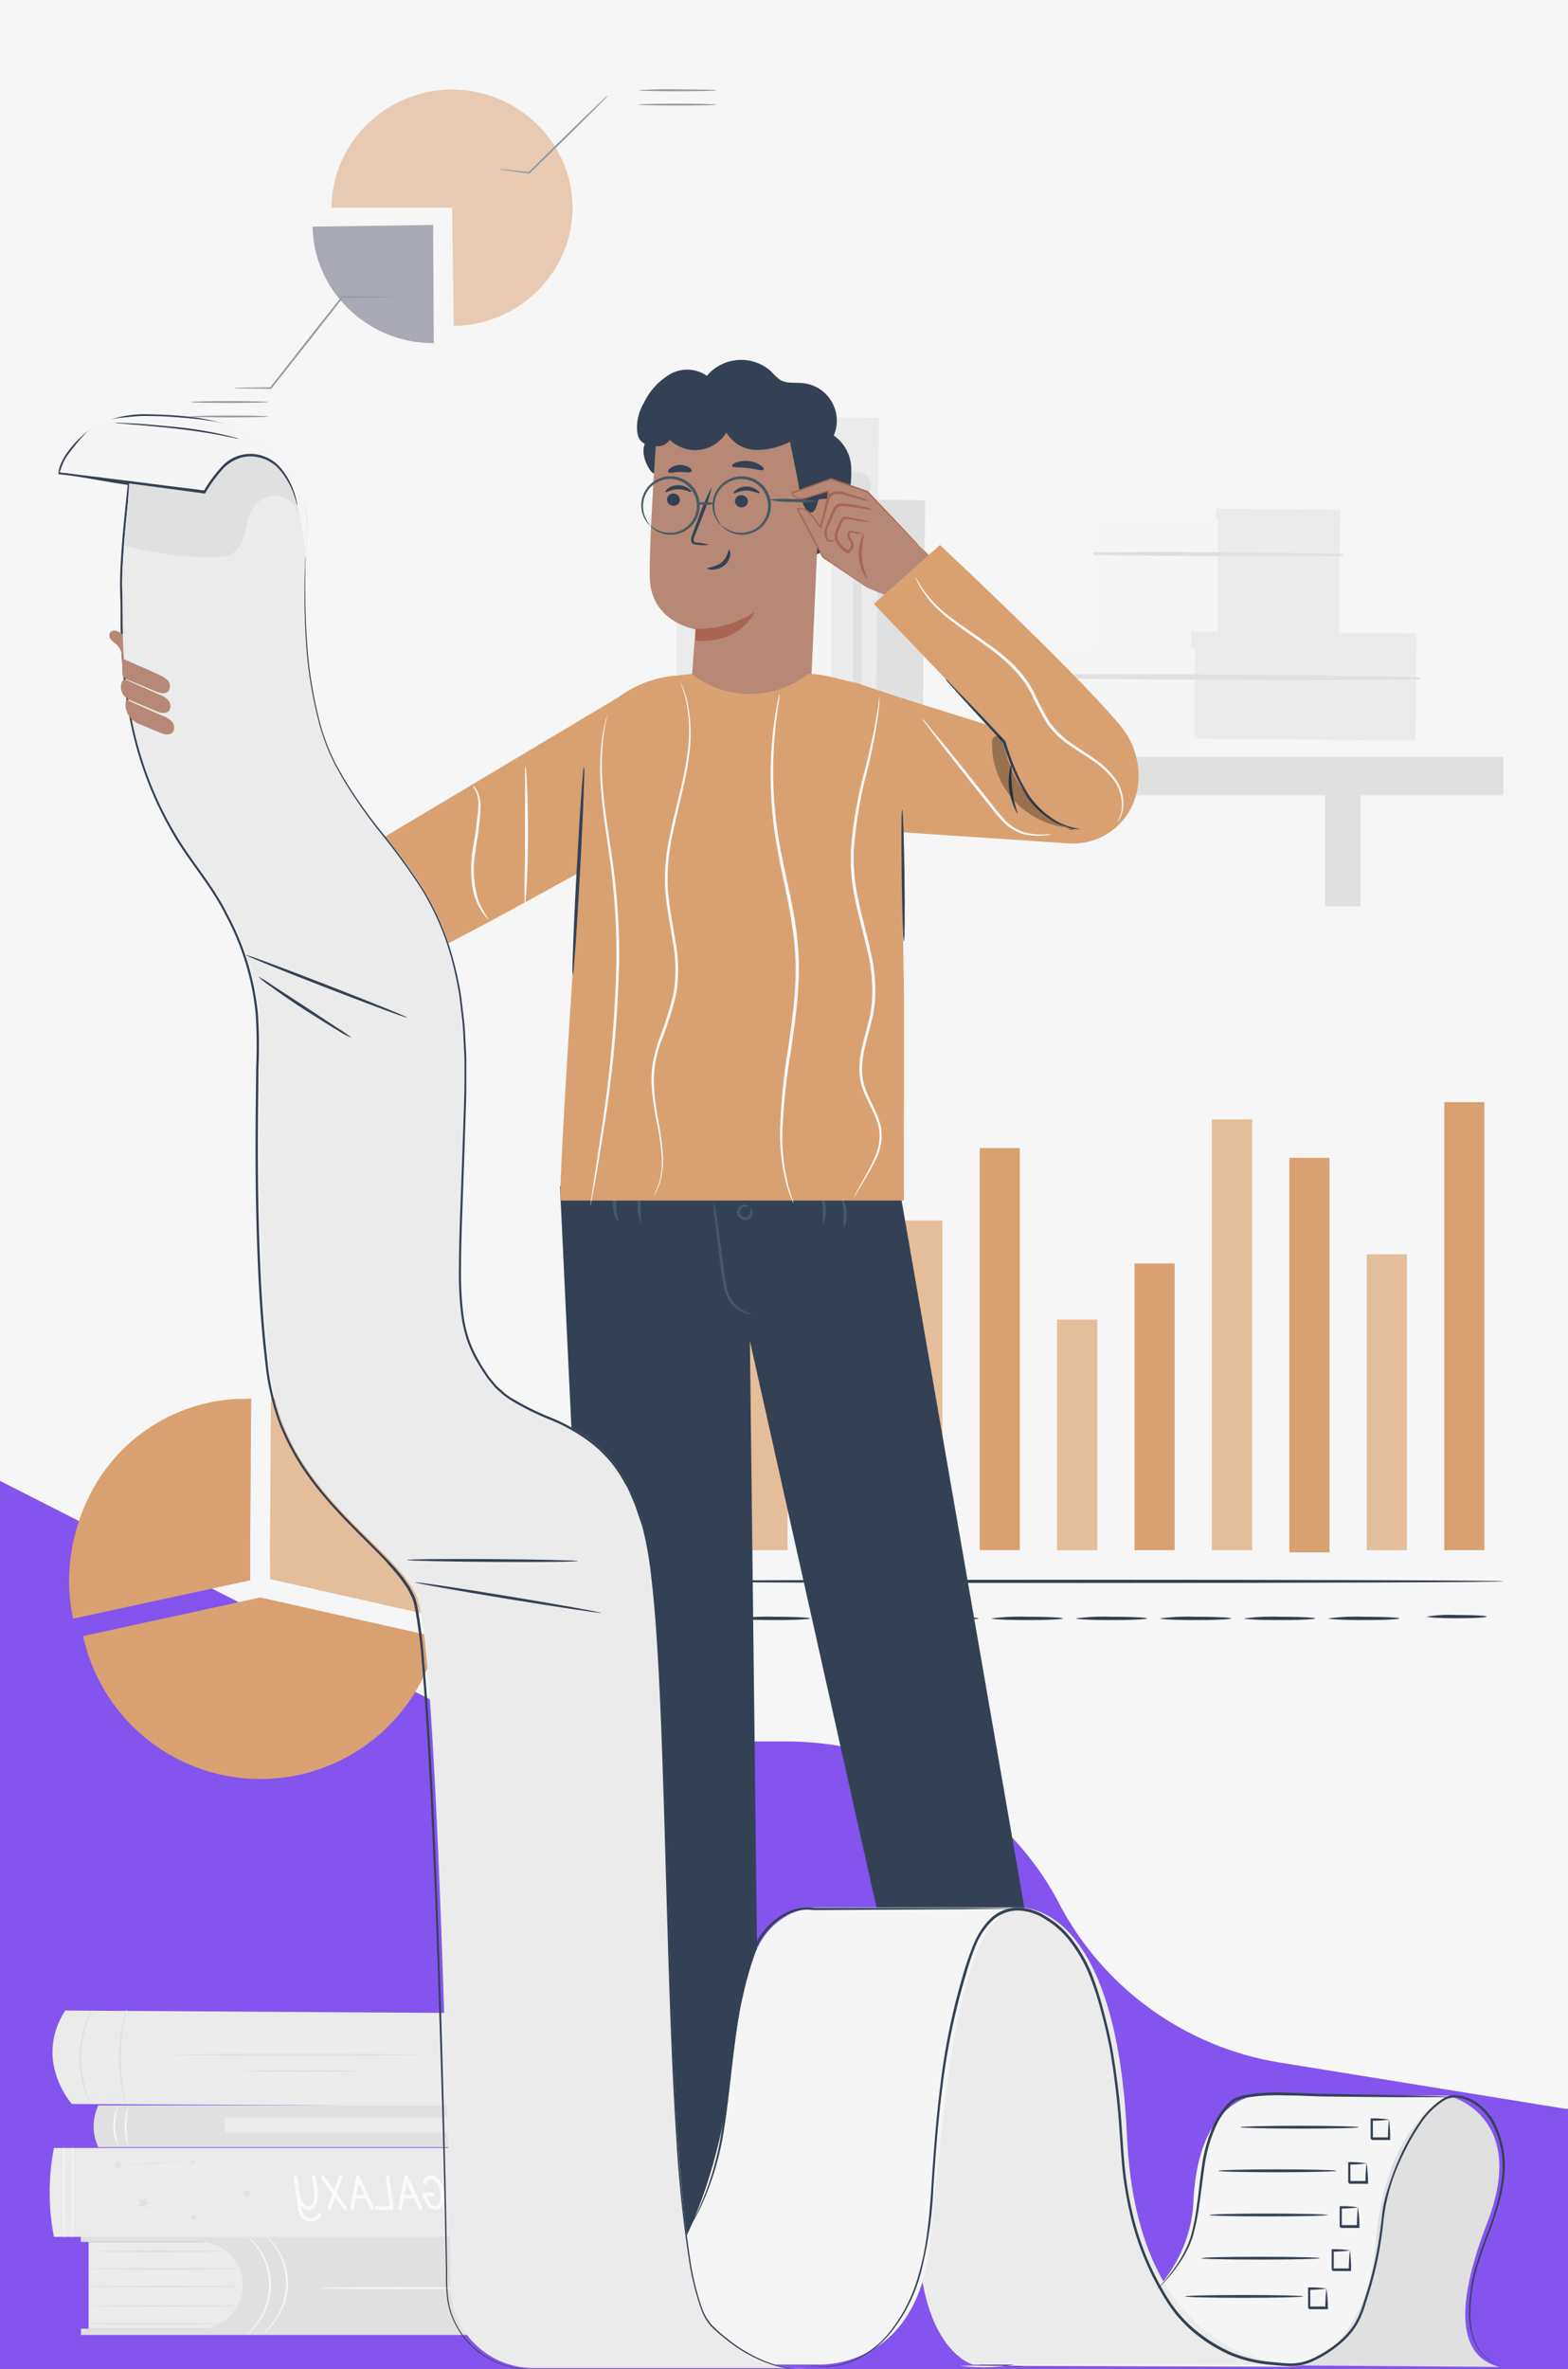 <svg xmlns="http://www.w3.org/2000/svg" width="295" height="445.559" viewBox="0 0 295 445.559">
  <rect x="0" y="0" width="295" height="445.559" fill="#333333" stroke="none"/>
  <g id="Grupo_1111914" data-name="Grupo 1111914" transform="translate(-915 -2925.164)">
    <path id="Trazado_900505" data-name="Trazado 900505" d="M441.9,243.326h0c-9.686,18.752-29.628,30.618-51.46,30.618H353.337a59.419,59.419,0,0,0-26.88,6.4l-83.89,42.6V601.481h295V204.847H537.1l-53.3,8.629A57.241,57.241,0,0,0,441.9,243.326Z" transform="translate(672.433 2769.241)" fill="#8454ee"/>
    <path id="Trazado_141471" data-name="Trazado 141471" d="M441.9,563h0c-9.686-18.752-29.628-30.618-51.46-30.618H353.337a59.419,59.419,0,0,1-26.88-6.4l-83.89-42.6V204.847h295V601.48H537.1l-53.3-8.629A57.241,57.241,0,0,1,441.9,563Z" transform="translate(672.433 2720.316)" fill="#f6f6f6"/>
    <g id="Grupo_70200" data-name="Grupo 70200" transform="translate(915 2925.164)">
      <g id="Grupo_67715" data-name="Grupo 67715">
        <rect id="Rectángulo_31331" data-name="Rectángulo 31331" width="295" height="439.336" fill="none"/>
      </g>
    </g>
    <g id="Grupo_70335" data-name="Grupo 70335" transform="translate(1033.642 3003.665)">
      <rect id="Rectángulo_8738" data-name="Rectángulo 8738" width="9.012" height="44.822" transform="matrix(-1, -0.01, 0.01, -1, 54.956, 60.409)" fill="#e0e0e0"/>
      <rect id="Rectángulo_8739" data-name="Rectángulo 8739" width="23.325" height="24.745" transform="translate(133.221 42.142) rotate(-179.43)" fill="#ebebeb"/>
      <rect id="Rectángulo_8740" data-name="Rectángulo 8740" width="23.325" height="24.745" transform="matrix(-1, -0.005, 0.005, -1, 110.461, 43.848)" fill="#f5f5f5"/>
      <path id="Trazado_109321" data-name="Trazado 109321" d="M896.863,112.311c-15.5.126-31.042,0-46.555-.213a.268.268,0,0,1-.205-.3.253.253,0,0,1,.205-.2q23.262-.142,46.555.284a.213.213,0,0,1,.213.213A.221.221,0,0,1,896.863,112.311Z" transform="translate(-763.076 -86.223)" fill="#e0e0e0"/>
      <rect id="Rectángulo_8741" data-name="Rectángulo 8741" width="42.383" height="20.17" transform="matrix(-1, -0.01, 0.01, -1, 147.665, 60.822)" fill="#ebebeb"/>
      <rect id="Rectángulo_8742" data-name="Rectángulo 8742" width="42.381" height="20.161" transform="matrix(-1, -0.005, 0.005, -1, 106.07, 63.591)" fill="#f5f5f5"/>
      <path id="Trazado_109322" data-name="Trazado 109322" d="M916.4,141.654c-28.154.316-56.4,0-84.557-.418a.268.268,0,0,1-.2-.3.252.252,0,0,1,.2-.2c28.154-.15,56.411-.134,84.557.489a.213.213,0,0,1,.213.213A.221.221,0,0,1,916.4,141.654Z" transform="translate(-768.052 -92.361)" fill="#e0e0e0"/>
      <rect id="Rectángulo_8743" data-name="Rectángulo 8743" width="164.19" height="7.228" transform="translate(0 63.852)" fill="#e0e0e0"/>
      <rect id="Rectángulo_8744" data-name="Rectángulo 8744" width="6.668" height="24.651" transform="translate(130.639 67.324)" fill="#e0e0e0"/>
      <rect id="Rectángulo_8745" data-name="Rectángulo 8745" width="6.668" height="24.651" transform="translate(31.137 67.324)" fill="#e0e0e0"/>
      <rect id="Rectángulo_8746" data-name="Rectángulo 8746" width="9.011" height="61.642" transform="translate(46.105 61.729) rotate(-179.43)" fill="#ebebeb"/>
      <rect id="Rectángulo_8747" data-name="Rectángulo 8747" width="13.998" height="49.956" transform="matrix(-1, -0.005, 0.005, -1, 37.633, 63.773)" fill="#f5f5f5"/>
      <path id="Trazado_109323" data-name="Trazado 109323" d="M971.75,109.035a103.587,103.587,0,0,0,14,0,100.254,100.254,0,0,0-14,0Z" transform="translate(-947.739 -85.638)" fill="#e0e0e0"/>
      <path id="Trazado_109324" data-name="Trazado 109324" d="M971.75,106.375a100.254,100.254,0,0,0,14,0,100.254,100.254,0,0,0-14,0Z" transform="translate(-947.739 -85.077)" fill="#e0e0e0"/>
      <path id="Trazado_109325" data-name="Trazado 109325" d="M971.75,150.617a100.26,100.26,0,0,0,14,0,103.587,103.587,0,0,0-14,0Z" transform="translate(-947.739 -94.411)" fill="#e0e0e0"/>
      <path id="Trazado_109326" data-name="Trazado 109326" d="M971.75,147.937a100.26,100.26,0,0,0,14,0A103.6,103.6,0,0,0,971.75,147.937Z" transform="translate(-947.739 -93.845)" fill="#e0e0e0"/>
      <path id="Trazado_109327" data-name="Trazado 109327" d="M980.837,136.162c.134,0,.245-5.042.245-11.252s-.111-11.26-.245-11.26-.237,5.042-.237,11.26S980.7,136.162,980.837,136.162Z" transform="translate(-950.055 -86.663)" fill="#e0e0e0"/>
      <rect id="Rectángulo_8748" data-name="Rectángulo 8748" width="15.237" height="37.71" transform="translate(8.625 26.04)" fill="#ebebeb"/>
      <path id="Trazado_109328" data-name="Trazado 109328" d="M962.62,95.008a2.588,2.588,0,1,0,2.588-2.588h0a2.58,2.58,0,0,0-2.588,2.588Z" transform="translate(-922.583 -82.185)" fill="#e0e0e0"/>
      <rect id="Rectángulo_8749" data-name="Rectángulo 8749" width="1.602" height="36.668" transform="translate(41.829 19.94)" fill="#e0e0e0"/>
    </g>
    <g id="Grupo_58056" data-name="Grupo 58056" transform="translate(950.868 2941.976)" opacity="0.517">
      <g id="Grupo_58054" data-name="Grupo 58054" transform="translate(0 25.496)">
        <path id="Trazado_108153" data-name="Trazado 108153" d="M140.991,192.38l-22.671.313c.174,12.081,10.353,21.922,22.671,21.922h.133Z" transform="translate(-95.377 -192.38)" fill="#5e6178"/>
        <path id="Trazado_108154" data-name="Trazado 108154" d="M133.91,235.811a2.206,2.206,0,0,0,.482.041l1.39.036,5.061.056h.077l.041-.051,7.466-9.43,6.025-7.692-.113.056,6.666-.062,1.861-.041a3.745,3.745,0,0,0,.662-.046,3.742,3.742,0,0,0-.662-.046l-1.861-.041-6.666-.062h-.087l-.046.056-6.066,7.656-7.415,9.471.1-.051-5.061.056-1.39.041A2.508,2.508,0,0,0,133.91,235.811Z" transform="translate(-125.777 -205.12)" fill="#344154"/>
        <path id="Trazado_108155" data-name="Trazado 108155" d="M178.92,257.164c0,.092,3.282.174,7.333.174s7.338-.082,7.338-.174-3.287-.174-7.338-.174S178.92,257.067,178.92,257.164Z" transform="translate(-178.92 -223.858)" fill="#344154"/>
        <path id="Trazado_108156" data-name="Trazado 108156" d="M178.92,262.459c0,.1,3.282.174,7.333.174s7.338-.077,7.338-.174-3.287-.169-7.338-.169S178.92,262.367,178.92,262.459Z" transform="translate(-178.92 -226.44)" fill="#344154"/>
      </g>
      <g id="Grupo_58055" data-name="Grupo 58055" transform="translate(26.512)">
        <path id="Trazado_108157" data-name="Trazado 108157" d="M90.1,164.96l.3,22.235c12.307-.169,22.353-10.153,22.353-22.235,0-12.2-10.256-22.24-22.671-22.24S67.41,152.761,67.41,164.96Z" transform="translate(-67.41 -142.689)" fill="#d9a171"/>
        <path id="Trazado_108158" data-name="Trazado 108158" d="M54.42,158.731a1.431,1.431,0,0,0,.395.092l1.123.179,4.1.569h.067l.046-.046,5.41-5.277c2.605-2.564,4.954-4.887,6.641-6.589l1.99-2.026a6.225,6.225,0,0,0,.692-.774,6.327,6.327,0,0,0-.81.677l-2.051,1.949c-1.733,1.656-4.1,3.959-6.718,6.518l-5.384,5.328.113-.041-4.1-.451-1.133-.1A1.54,1.54,0,0,0,54.42,158.731Z" transform="translate(-22.883 -143.732)" fill="#344154"/>
        <path id="Trazado_108159" data-name="Trazado 108159" d="M14.62,142.834c0,.1,3.282.174,7.333.174s7.333-.077,7.333-.174-3.282-.174-7.333-.174A67.822,67.822,0,0,0,14.62,142.834Z" transform="translate(43.126 -142.66)" fill="#344154"/>
        <path id="Trazado_108160" data-name="Trazado 108160" d="M14.62,148.084c0,.092,3.282.174,7.333.174s7.333-.082,7.333-.174-3.282-.174-7.333-.174S14.62,147.987,14.62,148.084Z" transform="translate(43.126 -145.218)" fill="#344154"/>
      </g>
    </g>
    <g id="Grupo_70342" data-name="Grupo 70342" transform="translate(1037.973 3132.457)">
      <rect id="Rectángulo_8579" data-name="Rectángulo 8579" width="7.542" height="84.267" transform="translate(148.752)" fill="#d9a171"/>
      <rect id="Rectángulo_8580" data-name="Rectángulo 8580" width="7.542" height="55.644" transform="translate(134.176 28.623)" fill="#d9a171"/>
      <rect id="Rectángulo_8581" data-name="Rectángulo 8581" width="7.542" height="74.215" transform="translate(119.611 10.472)" fill="#d9a171"/>
      <rect id="Rectángulo_8582" data-name="Rectángulo 8582" width="7.542" height="81.004" transform="translate(105.045 3.253)" fill="#d9a171"/>
      <rect id="Rectángulo_8583" data-name="Rectángulo 8583" width="7.542" height="53.934" transform="translate(90.48 30.333)" fill="#d9a171"/>
      <rect id="Rectángulo_8584" data-name="Rectángulo 8584" width="7.542" height="43.355" transform="translate(75.914 40.912)" fill="#d9a171"/>
      <rect id="Rectángulo_8585" data-name="Rectángulo 8585" width="7.542" height="75.612" transform="translate(61.349 8.646)" fill="#d9a171"/>
      <rect id="Rectángulo_8586" data-name="Rectángulo 8586" width="7.542" height="61.984" transform="translate(46.783 22.283)" fill="#d9a171"/>
      <rect id="Rectángulo_8587" data-name="Rectángulo 8587" width="7.542" height="72.876" transform="translate(32.218 11.391)" fill="#d9a171"/>
      <rect id="Rectángulo_8588" data-name="Rectángulo 8588" width="7.542" height="49.646" transform="translate(17.652 34.611)" fill="#d9a171"/>
      <rect id="Rectángulo_8589" data-name="Rectángulo 8589" width="7.542" height="59.092" transform="translate(3.087 25.165)" fill="#d9a171"/>
      <path id="Trazado_108171" data-name="Trazado 108171" d="M237.09,275.993c0,.176,35.793.313,79.929.313s79.929-.137,79.929-.313-35.784-.3-79.929-.3S237.09,275.827,237.09,275.993Z" transform="translate(-237.09 -185.865)" fill="#344154"/>
      <path id="Trazado_108172" data-name="Trazado 108172" d="M240.3,282.783c0,.176,2.5.313,5.6.313s5.6-.137,5.6-.313-2.5-.3-5.6-.3A26.171,26.171,0,0,0,240.3,282.783Z" transform="translate(-94.772 -186.021)" fill="#344154"/>
      <path id="Trazado_108173" data-name="Trazado 108173" d="M257.07,283.133c0,.166,2.989.313,6.692.313s6.692-.146,6.692-.313-3-.313-6.692-.313A40.276,40.276,0,0,0,257.07,283.133Z" transform="translate(-130.113 -186.029)" fill="#344154"/>
      <path id="Trazado_108174" data-name="Trazado 108174" d="M273.3,283.133c0,.166,3,.313,6.692.313s6.692-.146,6.692-.313-3-.313-6.692-.313A40.275,40.275,0,0,0,273.3,283.133Z" transform="translate(-162.198 -186.029)" fill="#344154"/>
      <path id="Trazado_108175" data-name="Trazado 108175" d="M289.51,283.133c0,.166,3,.313,6.692.313s6.692-.146,6.692-.313-2.989-.313-6.692-.313A40.172,40.172,0,0,0,289.51,283.133Z" transform="translate(-194.243 -186.029)" fill="#344154"/>
      <path id="Trazado_108176" data-name="Trazado 108176" d="M305.72,283.133c0,.166,2.989.313,6.692.313s6.692-.146,6.692-.313-3-.313-6.692-.313A40.276,40.276,0,0,0,305.72,283.133Z" transform="translate(-226.289 -186.029)" fill="#344154"/>
      <path id="Trazado_108177" data-name="Trazado 108177" d="M321.94,283.133c0,.166,3,.313,6.692.313s6.692-.146,6.692-.313-3-.313-6.692-.313A40.276,40.276,0,0,0,321.94,283.133Z" transform="translate(-258.354 -186.029)" fill="#344154"/>
      <path id="Trazado_108178" data-name="Trazado 108178" d="M338.16,283.133c0,.166,3,.313,6.692.313s6.692-.146,6.692-.313-2.989-.313-6.692-.313A40.172,40.172,0,0,0,338.16,283.133Z" transform="translate(-290.419 -186.029)" fill="#344154"/>
      <path id="Trazado_108179" data-name="Trazado 108179" d="M354.37,283.133c0,.166,3,.313,6.692.313s6.692-.146,6.692-.313-3-.313-6.692-.313A40.276,40.276,0,0,0,354.37,283.133Z" transform="translate(-322.465 -186.029)" fill="#344154"/>
      <path id="Trazado_108180" data-name="Trazado 108180" d="M370.59,283.133c0,.166,3,.313,6.692.313s6.692-.146,6.692-.313-2.989-.313-6.692-.313A40.172,40.172,0,0,0,370.59,283.133Z" transform="translate(-354.53 -186.029)" fill="#344154"/>
      <path id="Trazado_108181" data-name="Trazado 108181" d="M386.8,283.133c0,.166,2.989.313,6.692.313s6.692-.146,6.692-.313-3-.313-6.692-.313A40.275,40.275,0,0,0,386.8,283.133Z" transform="translate(-386.575 -186.029)" fill="#344154"/>
      <g id="Grupo_58062" data-name="Grupo 58062" transform="translate(134.176 28.623)" opacity="0.3">
        <rect id="Rectángulo_8590" data-name="Rectángulo 8590" width="7.542" height="55.644" fill="#fff"/>
      </g>
      <g id="Grupo_58063" data-name="Grupo 58063" transform="translate(105.045 3.253)" opacity="0.3">
        <rect id="Rectángulo_8591" data-name="Rectángulo 8591" width="7.542" height="81.004" fill="#fff"/>
      </g>
      <g id="Grupo_58064" data-name="Grupo 58064" transform="translate(75.914 40.912)" opacity="0.3">
        <rect id="Rectángulo_8592" data-name="Rectángulo 8592" width="7.542" height="43.355" fill="#fff"/>
      </g>
      <g id="Grupo_58065" data-name="Grupo 58065" transform="translate(46.783 22.283)" opacity="0.3">
        <rect id="Rectángulo_8593" data-name="Rectángulo 8593" width="7.542" height="61.984" fill="#fff"/>
      </g>
      <g id="Grupo_58066" data-name="Grupo 58066" transform="translate(17.652 34.611)" opacity="0.3">
        <rect id="Rectángulo_8594" data-name="Rectángulo 8594" width="7.542" height="49.646" fill="#fff"/>
      </g>
    </g>
    <g id="Grupo_70346" data-name="Grupo 70346" transform="translate(924.347 3303.058)">
      <g id="Grupo_70336" data-name="Grupo 70336">
        <path id="Trazado_109272" data-name="Trazado 109272" d="M989.985,340.142s9.758,7.431.41,17.255a.853.853,0,0,1-.615.258l-85.285-.483s-7.272-8.165-1.236-17.573Z" transform="translate(-900.332 -339.349)" fill="#ebebeb"/>
        <path id="Trazado_109273" data-name="Trazado 109273" d="M936.65,352.092c0,.093,10.618.172,23.708.172s23.708-.079,23.708-.172-10.578-.172-23.708-.172S936.65,351.973,936.65,352.092Z" transform="translate(-913.612 -343.524)" fill="#e0e0e0"/>
        <path id="Trazado_109274" data-name="Trazado 109274" d="M954.59,356.732c0,.093,4.985.172,11.147.172s11.147-.079,11.147-.172-4.991-.172-11.147-.172S954.59,356.639,954.59,356.732Z" transform="translate(-918.29 -345.096)" fill="#e0e0e0"/>
        <path id="Trazado_109275" data-name="Trazado 109275" d="M1022.58,356.76c.053,0-.192-.978-.456-2.559a35.468,35.468,0,0,1,.119-12.429c.291-1.573.555-2.532.5-2.552a2.585,2.585,0,0,0-.251.661c-.139.423-.311,1.058-.489,1.845a30.276,30.276,0,0,0-.119,12.522c.165.787.324,1.421.456,1.851A3.05,3.05,0,0,0,1022.58,356.76Z" transform="translate(-1008.256 -339.22)" fill="#e0e0e0"/>
        <path id="Trazado_109276" data-name="Trazado 109276" d="M1033.546,339.42a3.122,3.122,0,0,0-.377.621,6.313,6.313,0,0,0-.383.76c-.132.3-.3.661-.43,1.045a17.529,17.529,0,0,0-.813,2.83,19.732,19.732,0,0,0-.37,3.583,20.58,20.58,0,0,0,.311,3.6,18.432,18.432,0,0,0,.767,2.843c.125.4.291.74.416,1.045a7,7,0,0,0,.37.774,2.707,2.707,0,0,0,.37.621c.06,0-.417-.945-.926-2.519a21.752,21.752,0,0,1-.661-2.816,20.487,20.487,0,0,1,.06-7.067,20.123,20.123,0,0,1,.727-2.81C1033.116,340.359,1033.605,339.446,1033.546,339.42Z" transform="translate(-1025.588 -339.288)" fill="#e0e0e0"/>
        <path id="Trazado_109277" data-name="Trazado 109277" d="M924.489,357.37a2.579,2.579,0,0,0,.4-.569,5.423,5.423,0,0,0,.4-.714,9.4,9.4,0,0,0,.456-.978,14.912,14.912,0,0,0,.833-2.691,17.088,17.088,0,0,0,.331-3.431,17.523,17.523,0,0,0-.423-3.425,14.671,14.671,0,0,0-.906-2.645,7.361,7.361,0,0,0-.483-.972,4.644,4.644,0,0,0-.417-.7,2.643,2.643,0,0,0-.41-.555c-.059,0,.489.859,1.084,2.321a15.9,15.9,0,0,1,.82,2.645,16.468,16.468,0,0,1-.661,9.368C924.925,356.5,924.43,357.337,924.489,357.37Z" transform="translate(-848.256 -339.718)" fill="#e0e0e0"/>
        <path id="Trazado_109278" data-name="Trazado 109278" d="M909.68,359.365a3.587,3.587,0,0,0,.436-.661,7.963,7.963,0,0,0,.449-.8c.152-.324.35-.661.516-1.1a18.882,18.882,0,0,0,1.144-10.723,17.932,17.932,0,0,0-.84-3.048c-.146-.43-.324-.793-.469-1.124a7.261,7.261,0,0,0-.41-.82,2.832,2.832,0,0,0-.41-.661c-.06,0,.489,1,1.058,2.684a19.881,19.881,0,0,1,.76,3.021,21.511,21.511,0,0,1,.278,3.8,22.186,22.186,0,0,1-.45,3.788,20.638,20.638,0,0,1-.886,2.988C910.189,358.386,909.6,359.318,909.68,359.365Z" transform="translate(-824.251 -339.63)" fill="#e0e0e0"/>
        <path id="Trazado_109279" data-name="Trazado 109279" d="M984.39,405.43v16.317h31.568V405.43Z" transform="translate(-977.067 -361.657)" fill="#ebebeb"/>
        <path id="Trazado_109280" data-name="Trazado 109280" d="M981.333,412.853v.43a9.355,9.355,0,0,1-9.388,8.753H877.933v-1.177h22.28a8.158,8.158,0,0,0,8.158-8.158h0a8.152,8.152,0,0,0-8.158-8.158H877.9V402.81l94.039.317a9.4,9.4,0,0,1,9.4,9.414C981.34,412.641,981.34,412.747,981.333,412.853Z" transform="translate(-872.045 -360.769)" fill="#e0e0e0"/>
        <path id="Trazado_109281" data-name="Trazado 109281" d="M988.29,418.012c0,.093,6.492.172,14.5.172s14.492-.079,14.492-.172-6.486-.172-14.492-.172S988.29,417.946,988.29,418.012Z" transform="translate(-980.967 -365.862)" fill="#e0e0e0"/>
        <path id="Trazado_109282" data-name="Trazado 109282" d="M990,423.572c0,.093,6.142.172,13.718.172s13.685-.079,13.685-.172-6.142-.172-13.718-.172S990,423.479,990,423.572Z" transform="translate(-982.221 -367.746)" fill="#e0e0e0"/>
        <path id="Trazado_109283" data-name="Trazado 109283" d="M994.83,428.659c0,.093,5.52.172,12.33.172s12.337-.079,12.337-.172-5.52-.178-12.337-.178S994.83,428.559,994.83,428.659Z" transform="translate(-987.507 -369.468)" fill="#e0e0e0"/>
        <path id="Trazado_109284" data-name="Trazado 109284" d="M989.18,413.012c0,.1,6.36.172,14.2.172s14.2-.073,14.2-.172-6.36-.172-14.2-.172S989.18,412.946,989.18,413.012Z" transform="translate(-981.857 -364.168)" fill="#e0e0e0"/>
        <path id="Trazado_109285" data-name="Trazado 109285" d="M993.21,408.022c0,.093,5.659.172,12.641.172s12.641-.079,12.641-.172-5.659-.172-12.641-.172S993.21,407.949,993.21,408.022Z" transform="translate(-985.43 -362.477)" fill="#e0e0e0"/>
        <path id="Trazado_109286" data-name="Trazado 109286" d="M888.646,403.71a20.63,20.63,0,0,1,1.984,2.374,12.046,12.046,0,0,1-.165,13.976,22.035,22.035,0,0,1-2.05,2.327,3.25,3.25,0,0,0,.661-.5,11.157,11.157,0,0,0,1.573-1.686,11.9,11.9,0,0,0,.165-14.261,10.486,10.486,0,0,0-1.527-1.719A2.683,2.683,0,0,0,888.646,403.71Z" transform="translate(-790.762 -361.074)" fill="#f5f5f5"/>
        <path id="Trazado_109287" data-name="Trazado 109287" d="M883.853,403.18a20.6,20.6,0,0,1,1.983,2.373,12.105,12.105,0,0,1-.165,13.983,22.138,22.138,0,0,1-2.056,2.327,3.793,3.793,0,0,0,.661-.5,11.156,11.156,0,0,0,1.573-1.686,11.9,11.9,0,0,0,.166-14.26,10.812,10.812,0,0,0-1.527-1.719A2.972,2.972,0,0,0,883.853,403.18Z" transform="translate(-782.789 -360.895)" fill="#f5f5f5"/>
        <path id="Trazado_109288" data-name="Trazado 109288" d="M980.508,403.71a20.6,20.6,0,0,1,1.983,2.373,12.092,12.092,0,0,1-.165,13.976,22.128,22.128,0,0,1-2.056,2.327,3.09,3.09,0,0,0,.661-.5,10.8,10.8,0,0,0,1.567-1.686,11.9,11.9,0,0,0,.172-14.261,9.97,9.97,0,0,0-1.534-1.719A2.744,2.744,0,0,0,980.508,403.71Z" transform="translate(-943.341 -361.074)" fill="#f5f5f5"/>
        <path id="Trazado_109289" data-name="Trazado 109289" d="M975.678,403.18a20.657,20.657,0,0,1,1.983,2.373,12.105,12.105,0,0,1-.165,13.983,22.137,22.137,0,0,1-2.056,2.327,3.788,3.788,0,0,0,.661-.5,10.524,10.524,0,0,0,1.567-1.686,11.9,11.9,0,0,0,.172-14.26,10.528,10.528,0,0,0-1.534-1.719A2.753,2.753,0,0,0,975.678,403.18Z" transform="translate(-935.318 -360.895)" fill="#f5f5f5"/>
        <path id="Trazado_109290" data-name="Trazado 109290" d="M903.854,416.607,903.94,410a4.831,4.831,0,0,1,.231-1.712,1.626,1.626,0,0,1,1.263-1.064c.833-.364,2.129.324,2.7,1.283a6.229,6.229,0,0,1,.661,3.253,46.192,46.192,0,0,1-.258,5.236,5.956,5.956,0,0,1-.615,2.4,2.255,2.255,0,0,1-2.023,1.216,2.294,2.294,0,0,1-1.765-1.547A6.7,6.7,0,0,1,903.854,416.607Z" transform="translate(-816.667 -362.23)" fill="#f5f5f5"/>
        <path id="Trazado_109291" data-name="Trazado 109291" d="M920.57,418.492c0,.1,6.8.172,15.206.172s15.206-.073,15.206-.172-6.8-.172-15.206-.172S920.57,418.4,920.57,418.492Z" transform="translate(-869.897 -366.025)" fill="#f5f5f5"/>
        <path id="Trazado_109292" data-name="Trazado 109292" d="M910.085,394.794l.179-15.464h-8.423l-.291,15.464Z" transform="translate(-816.604 -352.812)" fill="#f5f5f5"/>
        <path id="Trazado_109293" data-name="Trazado 109293" d="M901.7,383.4a45.438,45.438,0,0,0,7.821,0A44.148,44.148,0,0,0,901.7,383.4Z" transform="translate(-815.961 -354.133)" fill="#e0e0e0"/>
        <path id="Trazado_109294" data-name="Trazado 109294" d="M901.7,387.011a45.444,45.444,0,0,0,7.821,0A44.139,44.139,0,0,0,901.7,387.011Z" transform="translate(-815.961 -355.356)" fill="#e0e0e0"/>
        <path id="Trazado_109295" data-name="Trazado 109295" d="M901.7,390.621a45.444,45.444,0,0,0,7.821,0A44.142,44.142,0,0,0,901.7,390.621Z" transform="translate(-815.961 -356.58)" fill="#e0e0e0"/>
        <path id="Trazado_109296" data-name="Trazado 109296" d="M901.7,394.231a45.432,45.432,0,0,0,7.821,0A44.142,44.142,0,0,0,901.7,394.231Z" transform="translate(-815.961 -357.803)" fill="#e0e0e0"/>
        <path id="Trazado_109297" data-name="Trazado 109297" d="M901.7,397.841a45.444,45.444,0,0,0,7.821,0A44.142,44.142,0,0,0,901.7,397.841Z" transform="translate(-815.961 -359.026)" fill="#e0e0e0"/>
        <path id="Trazado_109298" data-name="Trazado 109298" d="M994.983,378.71H901.7a43.807,43.807,0,0,0,0,16.713h92.9v-1.137h-5.679a2.645,2.645,0,0,1-2.645-2.612v-9.289a2.645,2.645,0,0,1,2.645-2.684h6.063Z" transform="translate(-900.9 -352.602)" fill="#ebebeb"/>
        <path id="Trazado_109299" data-name="Trazado 109299" d="M932.768,389.693h-1.553a.385.385,0,0,0-.172.04.3.3,0,0,0-.165.291v.086a1.591,1.591,0,0,0,.106.4,4.563,4.563,0,0,0,.972,1.759,1.9,1.9,0,0,0,1.322.661h.185a1.52,1.52,0,0,0,1.058-.767,3.443,3.443,0,0,0,.469-1.871,4.686,4.686,0,0,0-.185-1.322,4.437,4.437,0,0,0-.926-1.8,1.865,1.865,0,0,0-1.4-.747,1.323,1.323,0,0,0-.588.132,1.911,1.911,0,0,0-.912,1.137.663.663,0,0,0,0,.159.311.311,0,0,0,.046.165.331.331,0,0,0,.285.165h.106a.311.311,0,0,0,.211-.212h0a1.752,1.752,0,0,1,.185-.37.879.879,0,0,1,.747-.443.806.806,0,0,1,.516.185,2.7,2.7,0,0,1,.846,1.223,4.3,4.3,0,0,1,.37,1.752,3.12,3.12,0,0,1-.264,1.382.906.906,0,0,1-.813.608,1.11,1.11,0,0,1-.754-.45,4.266,4.266,0,0,1-.8-1.448h1.117c.245-.04.37-.165.37-.377a.166.166,0,0,0,0-.112A.337.337,0,0,0,932.768,389.693Z" transform="translate(-860.72 -355.215)" fill="#fafafa"/>
        <path id="Trazado_109300" data-name="Trazado 109300" d="M938.326,386.66l-.04.112c-.066.231-.436,2.155-1.1,5.785v.079a.344.344,0,0,0,.324.344h.053a.311.311,0,0,0,.271-.218l.37-1.917h1.917l.926,1.931v.06a.369.369,0,0,0,.291.165.33.33,0,0,0,.179-.053.344.344,0,0,0,.159-.284.247.247,0,0,0,0-.1c-.053-.132-.152-.344-.284-.661q-1.984-4.4-2.407-5.183a.344.344,0,0,0-.416-.264.338.338,0,0,0-.245.2Zm.417,1.322,1.038,2.175H938.32Z" transform="translate(-871.574 -355.224)" fill="#fafafa"/>
        <path id="Trazado_109301" data-name="Trazado 109301" d="M945.767,393h2.783a.331.331,0,0,0,.178-.053.5.5,0,0,0,.165-.357h0c0-.112-.265-2.036-.78-5.758a.361.361,0,0,0,0-.119.3.3,0,0,0-.3-.212.35.35,0,0,0-.159.04.311.311,0,0,0-.172.3c0,.258.086.78.192,1.58.317,2.453.489,3.755.5,3.887H945.78a.409.409,0,0,0-.178,0,.317.317,0,0,0-.211.317v.106a.4.4,0,0,0,.377.271Z" transform="translate(-884.219 -355.242)" fill="#fafafa"/>
        <path id="Trazado_109302" data-name="Trazado 109302" d="M952.1,386.67l-.04.112c-.066.231-.43,2.155-1.1,5.785a.165.165,0,0,0,0,.079.344.344,0,0,0,.324.344h.053a.31.31,0,0,0,.258-.231l.37-1.917h1.917l.859,1.924a.285.285,0,0,0,0,.06.39.39,0,0,0,.284.165.431.431,0,0,0,.185-.053.337.337,0,0,0,.152-.284.247.247,0,0,0,0-.1l-.284-.661c-1.322-2.929-2.149-4.628-2.406-5.183a.324.324,0,0,0-.608-.04Zm.423,1.322,1.031,2.175H952.1Z" transform="translate(-894.383 -355.234)" fill="#fafafa"/>
        <path id="Trazado_109303" data-name="Trazado 109303" d="M960.841,390l-.509,1.408q-.436,1.19-.436,1.269a.344.344,0,0,0,.337.324h0a.311.311,0,0,0,.278-.225l.053-.145q.238-.522.754-1.983l1.587,2.175a.416.416,0,0,0,.3.178.4.4,0,0,0,.179-.046.311.311,0,0,0,.158-.284v-.066a.661.661,0,0,0-.165-.271c-.529-.7-1.124-1.521-1.772-2.466.073-.185.132-.364.2-.529.595-1.607.892-2.433.892-2.486a.386.386,0,0,0-.04-.172.278.278,0,0,0-.271-.165.337.337,0,0,0-.317.185l-.939,2.532-1.871-2.559a.37.37,0,0,0-.3-.159.3.3,0,0,0-.317.3v.02a.321.321,0,0,0,0,.159Z" transform="translate(-907.616 -355.249)" fill="#fafafa"/>
        <path id="Trazado_109304" data-name="Trazado 109304" d="M966.27,386.549a.3.3,0,0,0-.152.04.317.317,0,0,0-.179.284c.456,3.636.714,5.6.76,5.9a3.621,3.621,0,0,0,.6,1.534,2.182,2.182,0,0,0,2.764.661,1.984,1.984,0,0,0,.992-.846.374.374,0,0,0,.04-.165.283.283,0,0,0-.046-.165.317.317,0,0,0-.542-.033,1.812,1.812,0,0,1-1.441.82,1.448,1.448,0,0,1-1.117-.562,3.2,3.2,0,0,1-.622-1.772,1.892,1.892,0,0,0,.417.443,1.731,1.731,0,0,0,1.011.331h.185a1.547,1.547,0,0,0,1.071-.767,3.478,3.478,0,0,0,.463-1.878,8.443,8.443,0,0,0-.046-1.051c-.053-.569-.178-1.375-.377-2.426a.215.215,0,0,0,0-.093.3.3,0,0,0-.377-.225.2.2,0,0,0-.086.04.3.3,0,0,0-.165.264c0,.172.053.6.152,1.283a16.521,16.521,0,0,1,.225,1.983,3.9,3.9,0,0,1-.251,1.527.893.893,0,0,1-.833.661H968.6a1.548,1.548,0,0,1-.84-.661,4.529,4.529,0,0,1-.7-1.554l-.423-3.206a.434.434,0,0,0-.04-.139A.3.3,0,0,0,966.27,386.549Z" transform="translate(-920.007 -355.258)" fill="#fafafa"/>
        <path id="Trazado_109305" data-name="Trazado 109305" d="M1036.6,395.509c.093,0,.172-3.841.172-8.595s-.079-8.595-.172-8.595-.172,3.841-.172,8.595S1036.509,395.509,1036.6,395.509Z" transform="translate(-1032.287 -352.47)" fill="#f5f5f5"/>
        <path id="Trazado_109306" data-name="Trazado 109306" d="M921.132,395.509c.1,0,.172-3.841.172-8.595s-.073-8.595-.172-8.595-.172,3.841-.172,8.595S921.039,395.509,921.132,395.509Z" transform="translate(-840.477 -352.47)" fill="#e0e0e0"/>
        <path id="Trazado_109307" data-name="Trazado 109307" d="M1039.078,395.509c.093,0,.172-3.841.172-8.595s-.079-8.595-.172-8.595-.179,3.841-.179,8.595S1038.979,395.509,1039.078,395.509Z" transform="translate(-1036.396 -352.47)" fill="#f5f5f5"/>
        <path id="Trazado_109308" data-name="Trazado 109308" d="M918.822,395.509c.092,0,.172-3.841.172-8.595s-.079-8.595-.172-8.595-.172,3.841-.172,8.595S918.729,395.509,918.822,395.509Z" transform="translate(-836.639 -352.47)" fill="#e0e0e0"/>
        <path id="Trazado_109309" data-name="Trazado 109309" d="M996.99,382.65h0l-9.864,7.934-.086.073h.113l1.322.344,8.324,2.188h0l7.55-3.2,2.135-.912.562-.245.145-.066h0l-.145.06-.569.231-2.149.886-7.563,3.16h0l-8.324-2.168-1.322-.344v.1l9.844-7.986h0" transform="translate(-970.051 -353.937)" fill="#e0e0e0"/>
        <path id="Trazado_109310" data-name="Trazado 109310" d="M1016.236,392.77l-.536.5-.721-.152.318.668-.377.635.734-.093.489.549.139-.721.681-.3-.648-.357Z" transform="translate(-998.255 -357.367)" fill="#e0e0e0"/>
        <path id="Trazado_109311" data-name="Trazado 109311" d="M1001.982,397.51l-.37.3-.456-.126.178.443-.265.4.476-.033.291.377.119-.463.45-.165-.4-.258Z" transform="translate(-974.541 -358.973)" fill="#e0e0e0"/>
        <path id="Trazado_109312" data-name="Trazado 109312" d="M987.556,390.81l-.582.033-.364-.463-.145.569-.556.2.5.311.026.588.45-.37.562.159-.212-.549Z" transform="translate(-949.669 -356.557)" fill="#e0e0e0"/>
        <path id="Trazado_109313" data-name="Trazado 109313" d="M1024.346,382.623l-.588.04-.364-.463-.145.569-.549.2.5.311.02.589.45-.377.568.165-.218-.549Z" transform="translate(-1010.782 -353.785)" fill="#e0e0e0"/>
        <path id="Trazado_109314" data-name="Trazado 109314" d="M1002.8,382.121l-.377.026-.225-.3-.1.364-.35.132.318.2.013.37.291-.238.357.106-.139-.35Z" transform="translate(-975.387 -353.666)" fill="#e0e0e0"/>
        <path id="Trazado_109315" data-name="Trazado 109315" d="M1002.37,383.144c0,.04,3.193-.066,7.127-.231s7.12-.337,7.114-.377-3.187.066-7.12.238S1002.37,383.111,1002.37,383.144Z" transform="translate(-989.606 -353.896)" fill="#e0e0e0"/>
        <path id="Trazado_109316" data-name="Trazado 109316" d="M885.558,374.454h94.62c1.236-2.81,1.54-5.481,0-7.874h-94.62a9.177,9.177,0,0,0,0,7.874Z" transform="translate(-876.403 -348.492)" fill="#e0e0e0"/>
        <rect id="Rectángulo_8737" data-name="Rectángulo 8737" width="51.257" height="2.869" transform="translate(32.922 20.336)" fill="#ebebeb"/>
        <path id="Trazado_109317" data-name="Trazado 109317" d="M889.27,374.6a3,3,0,0,0,.747-.959,6.949,6.949,0,0,0,.5-5.692,2.645,2.645,0,0,0-.569-1.071,11.9,11.9,0,0,0,.337,1.144,7.81,7.81,0,0,1,.251,2.8,8.1,8.1,0,0,1-.734,2.711A8.95,8.95,0,0,0,889.27,374.6Z" transform="translate(-789.124 -348.593)" fill="#e0e0e0"/>
        <path id="Trazado_109318" data-name="Trazado 109318" d="M892.359,374.6a3.007,3.007,0,0,0,.747-.959,6.922,6.922,0,0,0,.5-5.692,2.842,2.842,0,0,0-.568-1.071,9.068,9.068,0,0,0,.337,1.144,8.122,8.122,0,0,1,.251,2.8,7.773,7.773,0,0,1-.741,2.711A8.931,8.931,0,0,0,892.359,374.6Z" transform="translate(-794.264 -348.593)" fill="#e0e0e0"/>
        <path id="Trazado_109319" data-name="Trazado 109319" d="M1024.594,374.329a11.9,11.9,0,0,1-.04-7.709,6.817,6.817,0,0,0-.965,3.861A6.981,6.981,0,0,0,1024.594,374.329Z" transform="translate(-1011.611 -348.505)" fill="#f5f5f5"/>
        <path id="Trazado_109320" data-name="Trazado 109320" d="M1021.5,374.383c.1,0-.3-1.686-.284-3.775s.4-3.742.291-3.768a11.609,11.609,0,0,0,0,7.543Z" transform="translate(-1006.748 -348.58)" fill="#f5f5f5"/>
      </g>
    </g>
    <g id="Grupo_1111911" data-name="Grupo 1111911" transform="translate(-565.347 210.282)">
      <g id="Grupo_58060" data-name="Grupo 58060" transform="translate(1493.359 2977.766)">
        <g id="Grupo_58059" data-name="Grupo 58059">
          <path id="Trazado_108161" data-name="Trazado 108161" d="M232.884,101.1l.185-27.63a35.319,35.319,0,0,1,22.791,8.889,32.684,32.684,0,0,1,10.98,28.614,37.8,37.8,0,0,1-.646,4.009v.1h0L232.9,107.59Z" transform="translate(-195.094 -73.47)" fill="#d9a171"/>
          <g id="Grupo_58057" data-name="Grupo 58057" transform="translate(37.791)" opacity="0.3">
            <path id="Trazado_108162" data-name="Trazado 108162" d="M232.884,101.1l.185-27.63a35.319,35.319,0,0,1,22.791,8.889,32.684,32.684,0,0,1,10.98,28.614,37.8,37.8,0,0,1-.646,4.009v.1h0L232.9,107.59Z" transform="translate(-232.884 -73.47)" fill="#fff"/>
          </g>
          <path id="Trazado_108163" data-name="Trazado 108163" d="M273.2,92.6a32.807,32.807,0,0,1,26.861-18.813c.349,0,.7-.072,1.025-.092h.677c.656,0,1.323,0,2-.062h.185l-.185,27.681v6.49l-33.31,7.218h0a33.476,33.476,0,0,1-.738-7.177A35.884,35.884,0,0,1,273.2,92.6Z" transform="translate(-269.71 -73.466)" fill="#d9a171"/>
          <g id="Grupo_58058" data-name="Grupo 58058" transform="translate(0 0.164)" opacity="0.3">
            <path id="Trazado_108164" data-name="Trazado 108164" d="M273.2,92.6a32.807,32.807,0,0,1,26.861-18.813c.349,0,.7-.072,1.025-.092h.677c.656,0,1.323,0,2-.062h.185l-.185,27.681v6.49l-33.31,7.218h0a33.476,33.476,0,0,1-.738-7.177A35.884,35.884,0,0,1,273.2,92.6Z" transform="translate(-269.71 -73.63)" fill="#d9a171"/>
          </g>
        </g>
        <path id="Trazado_108165" data-name="Trazado 108165" d="M268.881,110.12,302.17,117.6a34.12,34.12,0,0,1-66.64-.226l33.351-7.259" transform="translate(-232.895 -72.545)" fill="#d9a171"/>
      </g>
    </g>
    <g id="Grupo_1111913" data-name="Grupo 1111913" transform="translate(-300 11707)">
      <path id="Trazado_141424" data-name="Trazado 141424" d="M183.2,684.39l10.127,214.117,27.791.657-2.188-185.649,41.584,186,23.664-1.071-37.1-213.617Z" transform="translate(1137.153 -9243.138)" fill="#344154"/>
      <path id="Trazado_141419" data-name="Trazado 141419" d="M290.093,267.78l-8.787,19.933-3.065-8.769-7.52-2.754Z" transform="translate(1085.975 -8902.702)" fill="#5e6178"/>
      <rect id="Rectángulo_31982" data-name="Rectángulo 31982" width="11.042" height="11.042" transform="translate(1348.249 -8619.729)" fill="#fff"/>
      <path id="Trazado_141420" data-name="Trazado 141420" d="M298.268,303.569s0-.311.043-.847,0-1.335.049-2.261c0-1.987.061-4.7.1-7.922l-.189.183H309.3c.049,0-.414-.414-.219-.219h0v11.024l.183-.195-7.922.1-2.267.049a5.574,5.574,0,0,0-.841.049,5.12,5.12,0,0,0,.75,0l2.224.055,8.056.091h.189V292.459h0l-.219-.219H298v.2c0,3.285.073,6.051.1,8.062,0,.908,0,1.688.055,2.218A3.842,3.842,0,0,0,298.268,303.569Z" transform="translate(1049.986 -8912.255)" fill="#5e6178"/>
      <path id="Trazado_141421" data-name="Trazado 141421" d="M307.169,303.379a46.139,46.139,0,0,0,0-8.988A46.144,46.144,0,0,0,307.169,303.379Z" transform="translate(1046.601 -8913.096)" fill="#5e6178"/>
      <path id="Trazado_141422" data-name="Trazado 141422" d="M299.93,301.619a46.144,46.144,0,0,0,8.988,0,46.141,46.141,0,0,0-8.988,0Z" transform="translate(1049.349 -8915.833)" fill="#5e6178"/>
      <g id="Grupo_70337" data-name="Grupo 70337" transform="translate(1399.269 -8343.197)" opacity="0.4">
        <path id="Trazado_109948" data-name="Trazado 109948" d="M212.573,1018.88a7.749,7.749,0,0,0-2.786-4.784,7.5,7.5,0,0,0-5.178-1.682l-.079,6.223Z" transform="translate(-204.53 -1012.401)"/>
      </g>
      <path id="Trazado_141425" data-name="Trazado 141425" d="M281.64,688.8a23.309,23.309,0,0,0,.25,3.516c.237,2.169.591,5.152,1.012,8.451a34.864,34.864,0,0,0,.769,4.653,6.572,6.572,0,0,0,2.024,3.325,5.021,5.021,0,0,0,2.359,1.163,1.975,1.975,0,0,0,.959,0,5.986,5.986,0,0,1-4.843-4.653,41.44,41.44,0,0,1-.71-4.6c-.434-3.286-.848-6.269-1.183-8.411a20.443,20.443,0,0,0-.637-3.443Z" transform="translate(1067.627 -9244.649)" fill="#455a64"/>
      <path id="Trazado_141426" data-name="Trazado 141426" d="M284.2,690.386c-.079.046.184.4,0,.96a1.1,1.1,0,0,1-.578.657.946.946,0,0,1-1.012-.236.92.92,0,0,1-.283-1.012,1.19,1.19,0,0,1,.657-.618,1.92,1.92,0,0,1,.966-.046c.046-.053-.3-.5-1.078-.355a1.531,1.531,0,0,0-1.012.821,1.511,1.511,0,0,0,.907,1.932,1.557,1.557,0,0,0,1.117-.039,1.446,1.446,0,0,0,.749-1.091C284.7,690.649,284.218,690.313,284.2,690.386Z" transform="translate(1071.917 -9244.961)" fill="#455a64"/>
      <path id="Trazado_141427" data-name="Trazado 141427" d="M255.2,693.274a6.216,6.216,0,0,0-.421-5.914c-.158.059.276,1.314.375,2.937A24.578,24.578,0,0,0,255.2,693.274Z" transform="translate(1118.559 -9244.155)" fill="#455a64"/>
      <path id="Trazado_141428" data-name="Trazado 141428" d="M260.93,692.521a7.229,7.229,0,0,0-.2-6.171,46.1,46.1,0,0,1,.2,6.171Z" transform="translate(1108.859 -9243.81)" fill="#455a64"/>
      <path id="Trazado_141429" data-name="Trazado 141429" d="M314.281,691.8q-.108-3.2-.072-6.4a8.654,8.654,0,0,0,.092,6.4Z" transform="translate(1021.311 -9243.484)" fill="#455a64"/>
      <path id="Trazado_141430" data-name="Trazado 141430" d="M321.163,691.111c.164-.059-.3-1.465-.348-3.286s.3-3.227.138-3.286a5.053,5.053,0,0,0-.716,3.286A5.146,5.146,0,0,0,321.163,691.111Z" transform="translate(1010.105 -9243.189)" fill="#455a64"/>
      <path id="Trazado_141431" data-name="Trazado 141431" d="M256.253,469.065c-1.137-1.347-2.024-3.746-1.314-5.362-1.354-.7-1.479-1.906-1.479-3.417a9.391,9.391,0,0,1,1.314-4.324,12.564,12.564,0,0,1,4.889-5.349,6.506,6.506,0,0,1,6.946.3,8.425,8.425,0,0,1,11.875-1.019l.2.171a8.816,8.816,0,0,0,1.827,1.669c1.209.657,2.681.414,4.048.545a7.077,7.077,0,0,1,5.914,9.857,7.7,7.7,0,0,1,3.286,5.914,22.486,22.486,0,0,1-.789,6.907c-.624,2.806-1.314,5.743-3.286,7.82a8.109,8.109,0,0,1-5.2,2.458,8.28,8.28,0,0,1-7.281-3.43" transform="translate(1081.382 -9162.061)" fill="#344154"/>
      <path id="Trazado_141432" data-name="Trazado 141432" d="M292,522.262l-22.474-1.012c-.131-2.385,1.091-17.2,1.091-17.2s-8.5-1.314-8.609-9.811,1.38-28,1.38-28h0a29.571,29.571,0,0,1,29.663,3.719l1.255,1.012Z" transform="translate(1075.241 -9167.521)" fill="#b78876"/>
      <path id="Trazado_141433" data-name="Trazado 141433" d="M281.15,523.248a19.716,19.716,0,0,0,11.125-3.148s-2.629,6.072-11.125,5.356Z" transform="translate(1064.687 -9186.81)" fill="#aa6550"/>
      <path id="Trazado_141434" data-name="Trazado 141434" d="M255.318,487.93c.138-.059,5.835-1.728,5.645,4.048s-5.98,4.429-5.98,4.258S255.318,487.93,255.318,487.93Z" transform="translate(1113.19 -9175.688)" fill="#b78876"/>
      <path id="Trazado_141435" data-name="Trazado 141435" d="M257.253,495.088a1.568,1.568,0,0,0,.276.164,1.052,1.052,0,0,0,.749,0,2.49,2.49,0,0,0,1.229-2.215,3.167,3.167,0,0,0-.243-1.459,1.189,1.189,0,0,0-.723-.8.532.532,0,0,0-.611.263c-.079.164-.053.276-.079.289s-.125-.105-.072-.348a.7.7,0,0,1,.243-.355.756.756,0,0,1,.565-.131,1.446,1.446,0,0,1,1.012.94,3.326,3.326,0,0,1,.3,1.63,2.628,2.628,0,0,1-1.557,2.458,1.1,1.1,0,0,1-.92-.177C257.266,495.193,257.234,495.1,257.253,495.088Z" transform="translate(1112.76 -9176.656)" fill="#aa6550"/>
      <path id="Trazado_141436" data-name="Trazado 141436" d="M302.53,487.233a1.216,1.216,0,0,0,1.163,1.229,1.17,1.17,0,0,0,1.255-1.071h0a1.209,1.209,0,0,0-1.163-1.222,1.157,1.157,0,0,0-1.249,1.045A.029.029,0,0,0,302.53,487.233Z" transform="translate(1037.964 -9175.174)" fill="#344154"/>
      <path id="Trazado_141437" data-name="Trazado 141437" d="M299.294,485.055c.145.158,1.065-.526,2.372-.519s2.261.657,2.405.493-.079-.348-.5-.657a3.371,3.371,0,0,0-1.932-.591,3.134,3.134,0,0,0-1.886.6C299.36,484.7,299.215,484.982,299.294,485.055Z" transform="translate(1040.938 -9174.356)" fill="#344154"/>
      <path id="Trazado_141438" data-name="Trazado 141438" d="M283.07,487.7a1.2,1.2,0,0,0,1.163,1.222,1.163,1.163,0,0,0,1.255-1.065h0a1.216,1.216,0,0,0-1.176-1.229,1.163,1.163,0,0,0-1.242,1.058Z" transform="translate(1070.212 -9175.332)" fill="#344154"/>
      <path id="Trazado_141439" data-name="Trazado 141439" d="M279.766,485.425c.151.158,1.071-.532,2.379-.519s2.267.657,2.405.493-.079-.348-.506-.657a3.325,3.325,0,0,0-1.919-.591,3.167,3.167,0,0,0-1.893.6C279.825,485.07,279.694,485.366,279.766,485.425Z" transform="translate(1073.292 -9174.483)" fill="#344154"/>
      <path id="Trazado_141440" data-name="Trazado 141440" d="M296.645,495.135a9.357,9.357,0,0,0-2.123-.388c-.335,0-.657-.1-.71-.322a1.807,1.807,0,0,1,.223-1.012l1.012-2.537a45.452,45.452,0,0,0,2.215-6.637,42.707,42.707,0,0,0-2.74,6.44l-.953,2.563a1.9,1.9,0,0,0-.171,1.314.822.822,0,0,0,.545.486,2.063,2.063,0,0,0,.565.085A8.3,8.3,0,0,0,296.645,495.135Z" transform="translate(1051.682 -9174.515)" fill="#344154"/>
      <path id="Trazado_141441" data-name="Trazado 141441" d="M292.261,502.26c-.217,0-.223,1.406-1.439,2.418a6.485,6.485,0,0,1-2.734,1.012c-.013.158.348.283,1.012.3a3.549,3.549,0,0,0,2.28-.789,3.115,3.115,0,0,0,1.111-2.024C292.51,502.556,292.353,502.26,292.261,502.26Z" transform="translate(1059.91 -9180.692)" fill="#344154"/>
      <path id="Trazado_141442" data-name="Trazado 141442" d="M278.536,477.79c.131.348,1.426.191,2.964.375s2.773.6,2.977.283c.092-.151-.125-.486-.624-.835a5.2,5.2,0,0,0-4.528-.493C278.76,477.35,278.477,477.626,278.536,477.79Z" transform="translate(1074.187 -9171.969)" fill="#344154"/>
      <path id="Trazado_141443" data-name="Trazado 141443" d="M299.144,479.307c.23.3,1.13,0,2.215,0s2.024.2,2.2-.112c.092-.151-.046-.447-.453-.729a3.2,3.2,0,0,0-3.562.112C299.163,478.834,299.065,479.136,299.144,479.307Z" transform="translate(1041.567 -9172.368)" fill="#344154"/>
      <path id="Trazado_141444" data-name="Trazado 141444" d="M295.318,468.9c-.112,2.471.434,5.257,0,7.662-.072.375-1.012,1.354-1.117,1.715-.493,2.149-1.387,3.036-2.668.854a19.127,19.127,0,0,1-1.012-4.193l-1.577-7.846a13.628,13.628,0,0,1-6.46,1.538,6.611,6.611,0,0,1-5.513-3.286,6.861,6.861,0,0,1-9.417,2.333,7.017,7.017,0,0,1-1.216-.933,2.865,2.865,0,0,1-3.785.8,3.4,3.4,0,0,1-1.387-3.739c.591-2.077,2.813-3.2,4.876-3.8,8.1-2.379,17.013-.519,24.281,3.739a12.543,12.543,0,0,1,2.931,2.221c.828.9,1.971,2.018,2.024,3.194" transform="translate(1074.688 -9165.843)" fill="#344154"/>
      <path id="Trazado_141445" data-name="Trazado 141445" d="M278.186,490.5a8.453,8.453,0,0,1-.71-1.084,5.257,5.257,0,0,1-.6-3.338A5.053,5.053,0,1,1,282.6,491.8a5.309,5.309,0,0,1-3.338-.6c-.716-.4-1.012-.749-1.071-.7s.059.1.21.263a4.6,4.6,0,0,0,.762.618,5.257,5.257,0,0,0,3.489.8,5.5,5.5,0,1,0-6.144-6.138,5.256,5.256,0,0,0,.789,3.476,4.117,4.117,0,0,0,.618.762Q278.153,490.51,278.186,490.5Z" transform="translate(1072.58 -9173.478)" fill="#455a64"/>
      <path id="Trazado_141446" data-name="Trazado 141446" d="M298.573,490.5a8.451,8.451,0,0,1-.71-1.084,5.309,5.309,0,0,1-.6-3.338A5.06,5.06,0,1,1,303,491.8a5.31,5.31,0,0,1-3.338-.6c-.723-.4-1.012-.749-1.084-.7s.059.1.21.263a4.335,4.335,0,0,0,.769.618,5.257,5.257,0,0,0,3.483.8,5.5,5.5,0,1,0-6.131-6.138,5.257,5.257,0,0,0,.789,3.476,4.118,4.118,0,0,0,.618.769A1.034,1.034,0,0,0,298.573,490.5Z" transform="translate(1038.774 -9173.477)" fill="#455a64"/>
      <path id="Trazado_141447" data-name="Trazado 141447" d="M292.91,488.863c0,.151.657.263,1.5.263s1.5-.112,1.5-.263-.657-.263-1.5-.263S292.91,488.738,292.91,488.863Z" transform="translate(1053.321 -9176.01)" fill="#455a64"/>
      <path id="Trazado_141448" data-name="Trazado 141448" d="M272.239,488.148a20.246,20.246,0,0,0-4.6-.427,21.477,21.477,0,0,0-4.639.112,19.474,19.474,0,0,0,4.6.414,20.715,20.715,0,0,0,4.639-.1Z" transform="translate(1096.649 -9175.681)" fill="#455a64"/>
      <path id="Trazado_141449" data-name="Trazado 141449" d="M224.98,484.559l7.229-2.629,6.88,2.392,9.548,9.956,6.19,5.914-10.113,4.495-5.349-2.136-8.543-5.809-4.823-9.1s1.373-.657,2.924,1.531l1.446,1.932,1.373-5.257v-1.571l-4.265,1.314a2.261,2.261,0,0,1-2.431-.71Z" transform="translate(1139.046 -9173.723)" fill="#b78876"/>
      <path id="Trazado_141450" data-name="Trazado 141450" d="M250,497.65a2.563,2.563,0,0,0-.657,1.15,8.07,8.07,0,0,0,.394,6.2c.375.723.716,1.1.769,1.058a17.432,17.432,0,0,1-1.012-4.153A17.17,17.17,0,0,1,250,497.65Z" transform="translate(1127.651 -9179.112)" fill="#aa6550"/>
      <path id="Trazado_141451" data-name="Trazado 141451" d="M253.747,496.092a14,14,0,0,0-2.629-.657h-.066a.953.953,0,0,0-.434,1.012,2.834,2.834,0,0,0,.46,1.012,1.071,1.071,0,0,1,.177.92,2.15,2.15,0,0,1-.716.854h.315a5.808,5.808,0,0,1-1.84-1.781c-.71-1.124.1-2.307.532-3.391a4.6,4.6,0,0,1,.355-.7.657.657,0,0,1,.565-.125l1.439.223a16.216,16.216,0,0,0,2.872.328,14.783,14.783,0,0,0-2.813-.657l-1.439-.282a1.065,1.065,0,0,0-.959.223,3.286,3.286,0,0,0-.453.815c-.243.545-.539,1.078-.762,1.722a2.583,2.583,0,0,0,.2,2.123,6.158,6.158,0,0,0,2.024,1.971l.158.112.151-.131a2.628,2.628,0,0,0,.841-1.084,1.518,1.518,0,0,0-.25-1.314,2.772,2.772,0,0,1-.44-.881.6.6,0,0,1,.2-.657h-.112a14.848,14.848,0,0,0,2.629.342Z" transform="translate(1123.83 -9177.455)" fill="#aa6550"/>
      <path id="Trazado_141452" data-name="Trazado 141452" d="M249.11,495.575a.828.828,0,0,1-.467.322.887.887,0,0,1-1.117-.578v-.046a3.01,3.01,0,0,1,.427-2.247c.361-.848.736-1.86,1.17-2.78s1.557-.769,2.471-.657,1.761.21,2.458.322a13.275,13.275,0,0,0,2.274.335,8.107,8.107,0,0,0-2.2-.7c-.7-.164-1.538-.322-2.484-.447a6.571,6.571,0,0,0-1.525-.079,1.781,1.781,0,0,0-1.446,1.012c-.5,1.012-.808,2.024-1.176,2.852a7.705,7.705,0,0,0-.421,1.314,2,2,0,0,0,.112,1.255,1.222,1.222,0,0,0,.756.749,1,1,0,0,0,.8-.059C249.163,495.857,249.163,495.575,249.11,495.575Z" transform="translate(1123.064 -9176.149)" fill="#aa6550"/>
      <path id="Trazado_141453" data-name="Trazado 141453" d="M248.34,492.326a8.182,8.182,0,0,0,.7-1.971c.191-.657.4-1.38.618-2.129.118-.394.23-.854.355-1.249a1.367,1.367,0,0,1,.8-.835,4.2,4.2,0,0,1,2.491.236l2.155.578a8.119,8.119,0,0,0,2.024.394,8.2,8.2,0,0,0-1.925-.756l-2.116-.657a4.37,4.37,0,0,0-2.832-.263,1.886,1.886,0,0,0-1.078,1.15c-.145.473-.223.881-.335,1.314l-.519,2.169A7.882,7.882,0,0,0,248.34,492.326Z" transform="translate(1121.049 -9174.964)" fill="#aa6550"/>
      <path id="Trazado_141454" data-name="Trazado 141454" d="M258.129,494.219a1.013,1.013,0,0,0-.151-.191c-.138-.138-.289-.322-.486-.532l-1.893-2.024-6.893-7.294h0l-6.88-2.418h-.053l-7.275,2.629h-.1v.473h0a2.3,2.3,0,0,0,1.15.769,3.1,3.1,0,0,0,1.433,0h0l3.01-.927,1.275-.394-.2-.144v1.511c-.467,1.8-.933,3.562-1.38,5.257h.276c-.657-.828-1.2-1.636-1.84-2.425a2.629,2.629,0,0,0-2.727-1.071h-.138l.079.151,4.843,9.1h0l6.276,4.206,1.807,1.209c.394.263.611.381.611.381s-.2-.164-.572-.434l-1.689-1.176-6.21-4.284h0l-4.791-9.108-.072.2a1.689,1.689,0,0,1,1.275.118,3.831,3.831,0,0,1,1.091.881c.6.749,1.2,1.6,1.814,2.418l.191.256.079-.3,1.387-5.257h0v-1.768l-.2.059-1.275.394-2.983.913h0a3.012,3.012,0,0,1-1.314,0,2.044,2.044,0,0,1-1.012-.657v-.2l-.105.144,7.268-2.628h-.105l6.893,2.346h0l6.979,7.229,1.932,2.024.513.513A.714.714,0,0,0,258.129,494.219Z" transform="translate(1129.554 -9173.664)" fill="#aa6550"/>
      <path id="Trazado_141455" data-name="Trazado 141455" d="M376.709,577.441l.473-34.934-9.088-3.049c-2.865-.546-5.645-1.59-9.016-1.728h0a17.742,17.742,0,0,1-21.653.269l-.309-.23c-.867.1-2.024.21-3.47.388h-.283a21.219,21.219,0,0,0-9.943,3.943h0l-45.238,27.008-26.562-20.233L238.17,559.429S273,594.258,276.343,595.053c2.339.578,25.55-12.137,39.626-19.944-.578,8.424-3.726,55.259-3.575,61.706h64.623l.052-29.539v-8.024Z" transform="translate(1008.024 -9192.854)" fill="#d9a171"/>
      <path id="Trazado_141456" data-name="Trazado 141456" d="M332.064,564.24a6.854,6.854,0,0,1,.052,1.557c0,1.124-.085,2.537-.125,4.206-.131,3.562-.361,8.464-.657,13.892s-.585,10.324-.841,13.872c-.131,1.669-.243,3.036-.322,4.2a8.228,8.228,0,0,1-.21,1.551,6.807,6.807,0,0,1-.052-1.551c0-1.13.079-2.537.131-4.219.132-3.555.355-8.464.657-13.886s.585-10.337.835-13.892c.131-1.669.243-3.029.335-4.193A8.022,8.022,0,0,1,332.064,564.24Z" transform="translate(992.797 -9201.943)" fill="#344154"/>
      <path id="Trazado_141457" data-name="Trazado 141457" d="M183.633,500.89s25.859,24.17,34.02,34.073c3.693,4.462,4.534,11.125,1.557,16.08h0a12.262,12.262,0,0,1-11.388,5.967l-31.135-2.083-2.359-25.9,18.827,5.881-21.949-22.934Z" transform="translate(1208.197 -9180.223)" fill="#d9a171"/>
      <path id="Trazado_141458" data-name="Trazado 141458" d="M238.634,601.387c.151,0,.191-5.566.1-12.413s-.283-12.394-.434-12.394-.184,5.553-.092,12.4S238.45,601.387,238.634,601.387Z" transform="translate(1146.434 -9206.174)" fill="#344154"/>
      <path id="Trazado_141459" data-name="Trazado 141459" d="M187.76,539.08a5.86,5.86,0,0,0,.782,1.012l2.287,2.563c1.971,2.155,4.712,5.145,7.886,8.543l-.059-.112a41.1,41.1,0,0,0,4.515,10.284,15.772,15.772,0,0,0,4.6,4.357,11.122,11.122,0,0,0,3.943,1.59,6.853,6.853,0,0,0,1.157.125h.4s-.552-.085-1.518-.315a12.057,12.057,0,0,1-3.8-1.7,16.12,16.12,0,0,1-4.383-4.318,34.228,34.228,0,0,1-3.345-6.847c-.414-1.117-.782-2.228-1.1-3.286v-.059h0c-3.161-3.378-5.973-6.322-8-8.418l-2.385-2.445A7.428,7.428,0,0,0,187.76,539.08Z" transform="translate(1205.062 -9193.317)" fill="#344154"/>
      <path id="Trazado_141460" data-name="Trazado 141460" d="M206.33,563.39a12.184,12.184,0,0,0,1.163,9.529c.151-.059-.729-2.024-1.012-4.712S206.488,563.41,206.33,563.39Z" transform="translate(1198.939 -9201.651)" fill="#344154"/>
      <path id="Trazado_141461" data-name="Trazado 141461" d="M245.388,638.4a1.113,1.113,0,0,0,.138-.2l.394-.657,1.459-2.431a42.437,42.437,0,0,0,2.155-3.943,9.608,9.608,0,0,0,.907-5.875c-.414-2.228-1.735-4.331-2.707-6.69a10.706,10.706,0,0,1-.841-3.812,17.371,17.371,0,0,1,.434-4.16c.585-2.819,1.689-5.724,1.971-8.931a31.785,31.785,0,0,0-.854-9.772c-.736-3.286-1.649-6.44-2.293-9.528a44.842,44.842,0,0,1-.71-4.6c0-.749-.105-1.5-.132-2.241s0-1.472,0-2.195a81.865,81.865,0,0,1,2.537-15.173,102.14,102.14,0,0,0,2.011-10.179c.171-1.222.263-2.175.3-2.819v-.743a.792.792,0,0,0,0-.25.882.882,0,0,1-.053.25c-.046.164-.059.44-.1.729-.059.657-.191,1.59-.394,2.806-.381,2.425-1.15,5.914-2.215,10.166a79.416,79.416,0,0,0-2.629,15.239v2.221c0,.749.072,1.5.112,2.274a45.894,45.894,0,0,0,.71,4.6c.657,3.115,1.557,6.263,2.287,9.529a31.543,31.543,0,0,1,.867,9.64c-.263,3.128-1.314,6.013-1.932,8.885a17.313,17.313,0,0,0-.414,4.278,11.249,11.249,0,0,0,.887,3.943c1.012,2.405,2.339,4.462,2.747,6.572a9.279,9.279,0,0,1-.815,5.684,41.954,41.954,0,0,1-2.017,3.943l-1.367,2.477-.348.657C245.408,638.322,245.375,638.4,245.388,638.4Z" transform="translate(1130.302 -9195.072)" fill="#fafafa"/>
      <path id="Trazado_141462" data-name="Trazado 141462" d="M270.083,543.69a.952.952,0,0,0-.066.243l-.164.716c-.131.657-.3,1.557-.506,2.773a72.46,72.46,0,0,0-.881,10.324,76.623,76.623,0,0,0,1.314,15.3c1.012,5.7,2.688,11.829,3.233,18.485s-.46,12.952-1.255,18.669a120.6,120.6,0,0,0-1.525,15.3,36.176,36.176,0,0,0,1.209,10.278l.223.835.25.723.427,1.124.263.657c.059.151.1.23.1.23a.8.8,0,0,0,0-.25l-.223-.7-.361-1.13-.237-.716c-.079-.263-.118-.545-.191-.841a37.7,37.7,0,0,1-1.012-10.225,126.463,126.463,0,0,1,1.649-15.173c.808-5.717,1.794-12.072,1.314-18.788s-2.241-12.854-3.286-18.518a77.956,77.956,0,0,1-1.426-15.226,81.8,81.8,0,0,1,.71-10.3c.158-1.216.3-2.155.414-2.78a5.323,5.323,0,0,1,.1-.729A.546.546,0,0,0,270.083,543.69Z" transform="translate(1091.531 -9194.897)" fill="#fafafa"/>
      <path id="Trazado_141463" data-name="Trazado 141463" d="M299.721,636.98l.138-.21.375-.657a6.107,6.107,0,0,0,.519-1.111c.079-.223.191-.467.269-.736s.145-.558.223-.861a16.121,16.121,0,0,0,.322-4.561,54.566,54.566,0,0,0-.8-6.013,50.317,50.317,0,0,1-.9-7.229,21.686,21.686,0,0,1,1.426-8.089,66.852,66.852,0,0,0,2.813-8.871,29.256,29.256,0,0,0-.2-10.008c-.526-3.384-1.209-6.644-1.406-9.857a37.98,37.98,0,0,1,.723-9.2c1.13-5.783,2.7-10.915,3.233-15.4a28.654,28.654,0,0,0-.322-10.58,14.559,14.559,0,0,0-1.314-3.66.845.845,0,0,0,.079.25l.263.7a19.874,19.874,0,0,1,.789,2.747,29.152,29.152,0,0,1,.151,10.514c-.565,4.436-2.175,9.535-3.338,15.357a37.66,37.66,0,0,0-.756,9.285c.184,3.246.881,6.571,1.406,9.9a28.982,28.982,0,0,1,.2,9.818,66.809,66.809,0,0,1-2.767,8.812,31.028,31.028,0,0,0-1.13,4.206,18.734,18.734,0,0,0-.276,4.107,50.368,50.368,0,0,0,1.012,7.288,54.957,54.957,0,0,1,.874,5.947,16.209,16.209,0,0,1-.237,4.508A15.574,15.574,0,0,1,299.721,636.98Z" transform="translate(1038.138 -9193.611)" fill="#fafafa"/>
      <path id="Trazado_141464" data-name="Trazado 141464" d="M323.122,549.3a1.655,1.655,0,0,0-.079.237l-.2.657c-.177.6-.375,1.485-.6,2.628a43.7,43.7,0,0,0-.394,9.975c.243,4.206,1.065,9.2,1.827,14.681a132.033,132.033,0,0,1,1.117,18.012,244.243,244.243,0,0,1-2.911,32.693c-.618,4.127-1.124,7.485-1.479,9.857-.171,1.124-.289,2.024-.394,2.681a3.664,3.664,0,0,1-.092.7,1.507,1.507,0,0,0,0,.243.936.936,0,0,0,.072-.23,5.674,5.674,0,0,1,.131-.7c.125-.657.283-1.538.5-2.629.4-2.32,1.012-5.678,1.636-9.857A226.986,226.986,0,0,0,325.3,595.5a128.076,128.076,0,0,0-1.176-18.085c-.789-5.513-1.63-10.449-1.919-14.641a45.026,45.026,0,0,1,.223-9.91c.177-1.156.342-2.024.493-2.628l.145-.69a.735.735,0,0,0,.059-.243Z" transform="translate(1006.187 -9196.821)" fill="#fafafa"/>
      <path id="Trazado_141465" data-name="Trazado 141465" d="M346.086,590.523a3.529,3.529,0,0,0,.151-1.012c.066-.657.131-1.643.2-2.845.131-2.4.243-5.717.25-9.384s-.059-6.992-.171-9.391c-.059-1.2-.112-2.175-.171-2.839a4.744,4.744,0,0,0-.131-1.012,3.72,3.72,0,0,0-.072,1.012v12.216c0,3.595-.072,6.847-.1,9.377v2.845A4.529,4.529,0,0,0,346.086,590.523Z" transform="translate(967.642 -9201.874)" fill="#fafafa"/>
      <path id="Trazado_141466" data-name="Trazado 141466" d="M357.556,569.67a8.059,8.059,0,0,0,.467.92,5.873,5.873,0,0,1,.585,2.668c0,1.163-.243,2.583-.4,4.14s-.539,3.286-.769,5.06a23.818,23.818,0,0,0-.105,5.165,13.141,13.141,0,0,0,1.012,4.127,10.741,10.741,0,0,0,1.492,2.431,3.085,3.085,0,0,0,.723.756,22.914,22.914,0,0,1-1.866-3.325,19.373,19.373,0,0,1-.71-9.108c.223-1.787.559-3.5.729-5.053a36.2,36.2,0,0,0,.289-4.212,5.6,5.6,0,0,0-.775-2.76A2.741,2.741,0,0,0,357.556,569.67Z" transform="translate(946.401 -9203.805)" fill="#fafafa"/>
      <path id="Trazado_141467" data-name="Trazado 141467" d="M220.4,572.388a7.737,7.737,0,0,0-1.354,0,14.508,14.508,0,0,1-3.614-.335,8.747,8.747,0,0,1-4.37-2.911c-1.347-1.531-2.688-3.358-4.179-5.2-2.951-3.726-5.645-7.084-7.616-9.47l-2.346-2.832a6.4,6.4,0,0,0-.92-1.012,6.754,6.754,0,0,0,.756,1.111l2.221,2.944c1.9,2.458,4.541,5.849,7.491,9.561,1.5,1.847,2.832,3.647,4.232,5.2a8.937,8.937,0,0,0,4.639,2.951,12.586,12.586,0,0,0,3.746.164A6.227,6.227,0,0,0,220.4,572.388Z" transform="translate(1192.518 -9197.276)" fill="#fafafa"/>
      <path id="Trazado_141468" data-name="Trazado 141468" d="M175.59,510.1a4.229,4.229,0,0,0,.243.6,12.761,12.761,0,0,0,.867,1.617,20.259,20.259,0,0,0,4.495,5.06c2.175,1.847,5.053,3.713,8.043,5.914s6.217,4.909,8.162,8.753a55.123,55.123,0,0,0,2.97,5.612,15.974,15.974,0,0,0,4.291,4.114c1.557,1.084,3.1,2.024,4.442,2.944a16.431,16.431,0,0,1,3.4,3.036,7.952,7.952,0,0,1,1.879,6.131,6.573,6.573,0,0,1-.841,2.274l.112-.118a1.907,1.907,0,0,0,.289-.394,5.4,5.4,0,0,0,.657-1.722,8.09,8.09,0,0,0-1.787-6.4,16.485,16.485,0,0,0-3.443-3.181c-1.354-1.005-2.891-1.906-4.409-2.984a15.651,15.651,0,0,1-4.147-4.041,51,51,0,0,1-2.924-5.566c-2.024-3.943-5.323-6.729-8.352-8.9s-5.914-4.042-8.1-5.8a21.288,21.288,0,0,1-4.554-4.85,12.386,12.386,0,0,1-.94-1.557A2.53,2.53,0,0,0,175.59,510.1Z" transform="translate(1211.64 -9183.381)" fill="#fafafa"/>
      <g id="Grupo_70339" data-name="Grupo 70339" transform="translate(1401.628 -8643.41)" opacity="0.3">
        <path id="Trazado_110030" data-name="Trazado 110030" d="M204.739,572.894a15.942,15.942,0,0,1-16.179-15.7v-.164c0-.532.092-1.17.572-1.413a1.071,1.071,0,0,1,1.262.434,3.241,3.241,0,0,1,.453,1.367,22.264,22.264,0,0,0,12.584,15.87" transform="translate(-188.56 -555.556)"/>
      </g>
      <path id="Trazado_141469" data-name="Trazado 141469" d="M376.875,479.211a16.646,16.646,0,0,0-3.4-7.38,21.534,21.534,0,0,0-8-5.474,37.412,37.412,0,0,0-10.973-2.543c-2.011-.191-4.093-.3-6.252-.335a21,21,0,0,0-6.637.769,18.576,18.576,0,0,0-3.3,1.314,14.52,14.52,0,0,0-2.993,2.221,18.832,18.832,0,0,0-2.585,2.944,10.951,10.951,0,0,0-1.029,1.774,5.231,5.231,0,0,0-.591,2.083v.171h.166c4.087.394,8.471,1.393,13.061,2.024l-.166-.223c-.538,4.935-1.082,10.113-1.378,15.4-.059,1.314-.106,2.681-.089,4.048s.089,2.714.089,4.048c0,2.753,0,5.54.2,8.372a83.95,83.95,0,0,0,2.644,17.158,68.155,68.155,0,0,0,6.9,16.619c3.023,5.316,7.193,9.791,10.015,15.456a49.511,49.511,0,0,1,5.655,18.466,93.03,93.03,0,0,1,.106,10.113q-.053,5.06-.106,10.258c-.047,6.88,0,13.846.207,20.89.254,8.089.639,16.179,1.568,24.012a47.769,47.769,0,0,0,2.514,11.474,45.784,45.784,0,0,0,5.324,9.989c4.271,6.072,9.577,10.9,14.439,15.863l1.721,1.971c.556.657,1.118,1.314,1.656,2.024l.739,1.071a6.353,6.353,0,0,1,.674,1.1l.591,1.163q.226.606.4,1.235a93.616,93.616,0,0,1,1.414,10.514c1.213,14,1.775,27.37,2.325,39.875s.9,24.15,1.236,34.829.592,20.227.775,28.717q.124,6.341.237,11.776a35.546,35.546,0,0,0,.254,5.2,14.86,14.86,0,0,0,1.437,4.442,15.462,15.462,0,0,0,12.9,8.458h.822a5.42,5.42,0,0,1-.822-.053,15.5,15.5,0,0,1-12.736-8.5,14.52,14.52,0,0,1-1.4-4.376,35.124,35.124,0,0,1-.231-5.172c-.065-3.621-.124-7.557-.2-11.782-.172-8.458-.4-18.085-.7-28.73s-.674-22.251-1.183-34.829-1.082-25.878-2.283-39.908a93.988,93.988,0,0,0-1.355-10.626c-.142-.44-.249-.9-.42-1.314l-.621-1.209a6.774,6.774,0,0,0-.692-1.143l-.757-1.091c-.544-.7-1.112-1.367-1.674-2.024l-1.822-1.919c-4.88-5-10.162-9.772-14.386-15.811a45.363,45.363,0,0,1-5.282-9.857,47.469,47.469,0,0,1-2.461-11.349c-.911-7.84-1.307-15.863-1.562-23.973-.207-7.031-.254-13.991-.207-20.871q.053-5.159.106-10.245a93.173,93.173,0,0,0-.112-10.146,49.847,49.847,0,0,0-5.726-18.663c-2.851-5.724-7.045-10.232-10.014-15.476a67.233,67.233,0,0,1-6.862-16.461,84.289,84.289,0,0,1-2.626-17.086c-.142-2.826-.177-5.619-.2-8.365,0-1.367-.059-2.76-.095-4.048s0-2.688.083-4.048c.284-5.31.822-10.449,1.349-15.384v-.2h-.166c-4.555-.657-8.95-1.617-13.085-2.024l.166.2a7.472,7.472,0,0,1,1.508-3.634,18.74,18.74,0,0,1,2.532-2.891,14.738,14.738,0,0,1,2.922-2.188,19.173,19.173,0,0,1,3.242-1.314,20.931,20.931,0,0,1,6.542-.782c2.147,0,4.224.125,6.229.315a36.906,36.906,0,0,1,10.925,2.51,21.423,21.423,0,0,1,7.938,5.369,16.57,16.57,0,0,1,3.4,7.281c.213,1.176.473,2.261.592,3.286a18.619,18.619,0,0,1,.118,2.753q-.115,2.464-.166,3.746S377.082,480.394,376.875,479.211Z" transform="translate(894.88 -9167.39)" fill="#344154"/>
      <path id="Trazado_109959" data-name="Trazado 109959" d="M212.968,998.28q-.227,2.292-.227,4.6a44.873,44.873,0,0,0,0,4.6,43.039,43.039,0,0,0,.227-4.56A41.889,41.889,0,0,0,212.968,998.28Z" transform="translate(1154.315 -9350.757)" fill="#344154"/>
      <path id="Trazado_109961" data-name="Trazado 109961" d="M205.918,1018.916c-.054.053.1.3.233.657s.2.657.274.657.1-.342-.048-.723S205.954,1018.857,205.918,1018.916Z" transform="translate(1164.446 -9357.829)" fill="#344154"/>
      <path id="Trazado_109962" data-name="Trazado 109962" d="M208.079,1015.756c-.054.052.072.289.286.526s.412.388.453.335-.078-.283-.28-.526S208.12,1015.71,208.079,1015.756Z" transform="translate(1160.975 -9356.746)" fill="#344154"/>
      <path id="Trazado_109963" data-name="Trazado 109963" d="M210.931,1014.237c0,.072.28.079.6.191s.5.309.561.256-.113-.368-.477-.506S210.913,1014.164,210.931,1014.237Z" transform="translate(1156.21 -9356.187)" fill="#344154"/>
      <path id="Trazado_109964" data-name="Trazado 109964" d="M214.415,1013.563a.368.368,0,0,0,.257.263c.167.066.322.072.346,0s-.09-.19-.257-.263S214.439,1013.5,214.415,1013.563Z" transform="translate(1151.425 -9355.979)" fill="#344154"/>
      <path id="Trazado_109966" data-name="Trazado 109966" d="M283.38,1018.96a7.941,7.941,0,0,1,2.53-4.784,6.411,6.411,0,0,1,4.7-1.682l.072,6.223Z" transform="translate(1039.837 -9355.626)"/>
      <path id="Trazado_109970" data-name="Trazado 109970" d="M319.717,1016.964a2.7,2.7,0,0,1-.656-.835,2.465,2.465,0,0,1-.442-1.012c.054-.059.352.335.656.841A2.65,2.65,0,0,1,319.717,1016.964Z" transform="translate(991.802 -9356.528)" fill="#344154"/>
      <path id="Trazado_109971" data-name="Trazado 109971" d="M317.164,1015.85c-.048.053-.364-.171-.728-.513s-.6-.657-.549-.723.37.177.716.519S317.211,1015.784,317.164,1015.85Z" transform="translate(995.803 -9356.354)" fill="#344154"/>
      <path id="Trazado_109972" data-name="Trazado 109972" d="M316.312,1013.25a2.321,2.321,0,0,1-1.056.158,2.078,2.078,0,0,1-1.056-.112,2.293,2.293,0,0,1,1.05-.158A2.182,2.182,0,0,1,316.312,1013.25Z" transform="translate(997.608 -9355.844)" fill="#344154"/>
      <path id="Trazado_109973" data-name="Trazado 109973" d="M316.027,1011a2.74,2.74,0,0,1-2.387.236q1.194-.1,2.387-.236Z" transform="translate(998.209 -9355.117)" fill="#344154"/>
      <path id="Trazado_109974" data-name="Trazado 109974" d="M323.624,1013.979a3.328,3.328,0,0,1-1.3,0,6.374,6.374,0,0,1-1.39-.315,4.449,4.449,0,0,1-.788-.342.814.814,0,0,1-.334-.447.6.6,0,0,1,.2-.572,2.247,2.247,0,0,1,2.948.723,2.576,2.576,0,0,1,.442.953,1.06,1.06,0,0,1,0,.388,3.992,3.992,0,0,0-.6-1.216,2.335,2.335,0,0,0-1.122-.782,1.838,1.838,0,0,0-1.539.144c-.2.171-.119.434.107.585a3.5,3.5,0,0,0,.734.322,6.929,6.929,0,0,0,1.343.375A6.483,6.483,0,0,0,323.624,1013.979Z" transform="translate(987.475 -9355.469)" fill="#344154"/>
      <path id="Trazado_109975" data-name="Trazado 109975" d="M317.748,1013.716a1.594,1.594,0,0,1-.155-1.012,2.456,2.456,0,0,1,.34-1.005,1.291,1.291,0,0,1,1.074-.749.578.578,0,0,1,.406.657,1.732,1.732,0,0,1-.215.657,4.5,4.5,0,0,1-.6.874,1.9,1.9,0,0,1-.734.585,6.928,6.928,0,0,0,.6-.716,5.049,5.049,0,0,0,.537-.861c.173-.3.292-.854,0-.913s-.656.322-.847.618a2.433,2.433,0,0,0-.358.933,6.29,6.29,0,0,0-.048.933Z" transform="translate(992.705 -9355.101)" fill="#344154"/>
      <path id="Trazado_109976" data-name="Trazado 109976" d="M290.853,1012.334a7.122,7.122,0,0,0-1.5.079,6.512,6.512,0,0,0-5.239,4.725c-.3.953-.316,1.6-.364,1.591a1.127,1.127,0,0,1,0-.447,6.238,6.238,0,0,1,.209-1.2,6.982,6.982,0,0,1,2-3.351,6.021,6.021,0,0,1,3.377-1.5,4.526,4.526,0,0,1,1.116,0A1.475,1.475,0,0,1,290.853,1012.334Z" transform="translate(1039.47 -9355.525)" fill="#344154"/>
      <path id="Trazado_109977" data-name="Trazado 109977" d="M287.049,998.35a90.154,90.154,0,0,1,.233,9.161,41.856,41.856,0,0,1-.233-4.6A45.229,45.229,0,0,1,287.049,998.35Z" transform="translate(1040.831 -9350.78)" fill="#344154"/>
      <path id="Trazado_109978" data-name="Trazado 109978" d="M305.907,1019.081a15.029,15.029,0,0,1-5.907.138c0-.066,1.337,0,2.983-.046S305.907,1019.022,305.907,1019.081Z" transform="translate(1015.772 -9357.883)" fill="#344154"/>
      <path id="Trazado_109979" data-name="Trazado 109979" d="M293.9,1019c.054.046-.1.3-.233.657s-.2.657-.274.657-.107-.355.048-.743S293.864,1018.944,293.9,1019Z" transform="translate(1030.903 -9357.857)" fill="#344154"/>
      <path id="Trazado_109980" data-name="Trazado 109980" d="M291.625,1015.852c.054.046-.072.283-.286.513s-.412.388-.459.335.084-.283.286-.519S291.559,1015.786,291.625,1015.852Z" transform="translate(1034.489 -9356.776)" fill="#344154"/>
      <path id="Trazado_109981" data-name="Trazado 109981" d="M288.486,1014.317c0,.079-.286.079-.6.2s-.507.289-.561.243.113-.368.477-.506S288.5,1014.245,288.486,1014.317Z" transform="translate(1039.539 -9356.214)" fill="#344154"/>
      <path id="Trazado_109982" data-name="Trazado 109982" d="M285.453,1013.643c0,.072-.09.191-.257.263s-.322.079-.352,0,.1-.184.257-.263S285.453,1013.584,285.453,1013.643Z" transform="translate(1043.843 -9356.007)" fill="#344154"/>
      <path id="Trazado_110016" data-name="Trazado 110016" d="M430.667,563.53c.137.158-2.518,2.924-5.907,6.177s-6.217,5.79-6.325,5.645,2.554-2.872,5.967-6.138c1.689-1.63,3.24-3.036,4.38-4.107a12.964,12.964,0,0,1,1.886-1.577Z" transform="translate(832.349 -9201.7)" fill="#344154"/>
      <path id="Trazado_110017" data-name="Trazado 110017" d="M426.062,567c.107.138-2.584,2.911-5.967,6.23-1.7,1.656-3.264,3.128-4.41,4.166a9.963,9.963,0,0,1-1.951,1.59,10.5,10.5,0,0,1,1.665-1.932c1.086-1.137,2.6-2.661,4.308-4.317s3.216-3.108,4.409-4.133A9.675,9.675,0,0,1,426.062,567Z" transform="translate(839.757 -9202.889)" fill="#344154"/>
      <path id="Trazado_110032" data-name="Trazado 110032" d="M59.7,944.668s15.1,3.575,7.268,23.815-3.15,25.747,2.255,27.173l-41.422-.3L24.13,944.49Z" transform="translate(1427.857 -9332.314)" fill="#e0e0e0"/>
      <path id="Trazado_110033" data-name="Trazado 110033" d="M101.883,995.642a11.317,11.317,0,0,0,7.984-3.286c3.407-3.286,7.614-9.469,8.449-20.174,1.754-22.645,13.694-27.482,13.694-27.482l-35.556-.171s-11.546,0-12.483,20.1C82.992,985.7,56.463,997.8,40.09,995.439Z" transform="translate(1355.551 -9332.328)" fill="#f5f5f5"/>
      <path id="Trazado_110034" data-name="Trazado 110034" d="M127.666,891.488s18.623-2.464,20.693,42.977,33.265,42.971,33.265,42.971h-62.2s-12.942-3.168-9.929-35.229c1.259-13.458-20.657-50.692-20.657-50.692Z" transform="translate(1278.672 -9314.517)" fill="#ebebeb"/>
      <path id="Trazado_110035" data-name="Trazado 110035" d="M186.516,896.62c1.981,2.629,1.193,6.821-.561,9.653a19.378,19.378,0,0,1-7.2,6.322c-2.757,1.577-5.639,2.911-8.109,4.988-3.819,3.214-6.367,7.991-7.906,13a87.175,87.175,0,0,0-2.81,15.561s2.035-37.7,8.055-48.162S182.715,891.625,186.516,896.62Z" transform="translate(1208.553 -9314.134)" fill="#e0e0e0"/>
      <path id="Trazado_110036" data-name="Trazado 110036" d="M235.848,977.448s18.366,1.012,20.92-22.468,4.7-62.08,16.647-63.48H235.752c-5.295-.013-10.055,3.55-11.993,8.977-1.635,4.633-3.3,11.487-4.326,21.456-2.178,21.074-13.014,55.778-40.163,55.476Z" transform="translate(1133.162 -9314.554)" fill="#f5f5f5"/>
      <path id="Trazado_110038" data-name="Trazado 110038" d="M267.434,993.108q.2-1.981.2-3.976l-.2.223h3.58l-.239-.263h0v3.89l.215-.223a30.21,30.21,0,0,0-3.61.223,22.121,22.121,0,0,0,3.61.237h.2v-4.127h0l-.239-.263H267.13v.217A29.806,29.806,0,0,0,267.434,993.108Z" transform="translate(1067.661 -9347.517)" fill="#344154"/>
      <path id="Trazado_110040" data-name="Trazado 110040" d="M276.785,1006.381a36.869,36.869,0,0,0,.215-3.976l-.215.224h3.61l-.239-.263h0v3.943l.2-.23a27.648,27.648,0,0,0-3.61.23,23.756,23.756,0,0,0,3.61.223h.215v-4.16h0l-.239-.263H276.54v.263A30.7,30.7,0,0,0,276.785,1006.381Z" transform="translate(1053.323 -9352.07)" fill="#344154"/>
      <path id="Trazado_110042" data-name="Trazado 110042" d="M259.431,959.72a38.355,38.355,0,0,0,.209-3.943l-.209.236h3.58l-.239-.263h0v3.89l.2-.217a30.028,30.028,0,0,0-3.61.217,22.067,22.067,0,0,0,3.61.237h.209V955.75h0c.209.23-.292-.322-.251-.263h-3.789v.224A30.436,30.436,0,0,0,259.431,959.72Z" transform="translate(1079.827 -9336.083)" fill="#344154"/>
      <path id="Trazado_110044" data-name="Trazado 110044" d="M257.215,942.27q.2-1.987.2-3.989l-.2.237h3.61l-.239-.263h0v3.9l.209-.23a27.665,27.665,0,0,0-3.58.23,24.573,24.573,0,0,0,3.58.224h.173v-4.14h0c.215.243-.292-.309-.239-.263h-3.819v.224A29.9,29.9,0,0,0,257.215,942.27Z" transform="translate(1083.218 -9330.081)" fill="#344154"/>
      <path id="Trazado_110046" data-name="Trazado 110046" d="M254.165,926.319q.2-1.965.209-3.943l-.209.236h3.58l-.239-.263h0v3.89l.2-.224a30.1,30.1,0,0,0-3.58.224,22.1,22.1,0,0,0,3.58.237h.2V922.35h0c.215.23-.28-.329-.239-.263h-3.819v.3A31.418,31.418,0,0,0,254.165,926.319Z" transform="translate(1087.891 -9324.632)" fill="#344154"/>
      <path id="Trazado_110048" data-name="Trazado 110048" d="M250.014,911.675q.2-1.964.2-3.943l-.2.224h3.58l-.239-.263h0v3.943l.209-.23a31.673,31.673,0,0,0-3.58.23,23.72,23.72,0,0,0,3.58.236h.2v-4.179h0l-.239-.263H249.71v.23a29.553,29.553,0,0,0,.3,4.015Z" transform="translate(1094.261 -9319.608)" fill="#344154"/>
      <path id="Trazado_110050" data-name="Trazado 110050" d="M242.93,899.378q.2-1.98.2-3.976l-.2.23h3.58l-.239-.263h0v3.9l.209-.223a31.627,31.627,0,0,0-3.61.223,22.173,22.173,0,0,0,3.61.23h.2v-4.133h0l-.239-.263H242.62v.223a29.723,29.723,0,0,0,.31,4.055Z" transform="translate(1105.079 -9315.381)" fill="#344154"/>
      <path id="Trazado_110053" data-name="Trazado 110053" d="M268.907,996.024a9.936,9.936,0,0,0-1.653-2.628c-.215-.263-.406-.526-.6-.8l-.155-.2-.161.171c-.847.854-1.4,1.511-1.337,1.6s.746-.427,1.629-1.229h-.322l.6.821A9.4,9.4,0,0,0,268.907,996.024Z" transform="translate(1071.06 -9348.737)" fill="#d9a171"/>
      <path id="Trazado_110056" data-name="Trazado 110056" d="M263.307,976.426q.2-1.963.215-3.943l-.215.23h3.61l-.239-.263h0v3.9l.2-.224a28.869,28.869,0,0,0-3.61.224,22.909,22.909,0,0,0,3.61.23h.2V972.45h0c.221.23-.286-.322-.239-.263h-3.819v.224a30.6,30.6,0,0,0,.28,4.015Z" transform="translate(1073.879 -9341.81)" fill="#344154"/>
      <path id="Trazado_110057" data-name="Trazado 110057" d="M265.214,978.807a10.129,10.129,0,0,0-1.659-2.629c-.209-.263-.412-.526-.6-.8l-.155-.2-.167.171c-.841.848-1.4,1.5-1.331,1.59s.746-.421,1.629-1.216h-.322l.6.815A9.733,9.733,0,0,0,265.214,978.807Z" transform="translate(1076.702 -9342.836)" fill="#d9a171"/>
      <g id="Grupo_1111912" data-name="Grupo 1111912">
        <path id="Trazado_110058" data-name="Trazado 110058" d="M110.436,1002.033c0-.151-4.976-.263-11.122-.263s-11.134.112-11.134.263,4.982.263,11.134.263S110.436,1002.177,110.436,1002.033Z" transform="translate(1349.758 -9351.953)" fill="#344154"/>
        <path id="Trazado_110059" data-name="Trazado 110059" d="M81.639,999.8a31.7,31.7,0,0,0-.2,3.608l.2-.217H78.357c-.048-.066.459.493.251.263h0v-3.634l-.215.23a23.9,23.9,0,0,0,3.282-.23,18.922,18.922,0,0,0-3.282-.223h-.2v3.838h0l.239.263h3.491v-.224A24.368,24.368,0,0,0,81.639,999.8Z" transform="translate(1382.908 -9351.208)" fill="#344154"/>
        <path id="Trazado_110061" data-name="Trazado 110061" d="M103.016,991.093c0-.151-4.988-.263-11.128-.263s-11.128.112-11.128.263,4.982.263,11.128.263S103.016,991.231,103.016,991.093Z" transform="translate(1360.277 -9348.203)" fill="#344154"/>
        <path id="Trazado_110062" data-name="Trazado 110062" d="M74.3,988.882a33.254,33.254,0,0,0-.2,3.614l.2-.224H71.029l.239.263h0v-3.654l-.209.237a23.762,23.762,0,0,0,3.276-.237,18.89,18.89,0,0,0-3.276-.223h-.185V992.5h0l.239.263h3.413v-.224A23.32,23.32,0,0,0,74.3,988.882Z" transform="translate(1394.663 -9347.457)" fill="#344154"/>
        <path id="Trazado_110064" data-name="Trazado 110064" d="M100.486,978.733c0-.151-4.982-.263-11.122-.263s-11.134.111-11.134.263,4.976.263,11.134.263S100.486,978.871,100.486,978.733Z" transform="translate(1364.317 -9343.965)" fill="#344154"/>
        <path id="Trazado_110065" data-name="Trazado 110065" d="M71.736,976.509a33.249,33.249,0,0,0-.2,3.615l.2-.224h-3.27l.239.263h0v-3.6l-.2.23a23.728,23.728,0,0,0,3.27-.23,18.786,18.786,0,0,0-3.27-.224h-.209v3.838h0c-.215-.237.292.322.245.263h3.485v-.223a24.107,24.107,0,0,0-.286-3.706Z" transform="translate(1398.741 -9343.232)" fill="#344154"/>
        <path id="Trazado_110067" data-name="Trazado 110067" d="M97.74,966.086c0-.151-4.982-.276-11.128-.276s-11.122.125-11.122.276,4.982.263,11.122.263S97.74,966.224,97.74,966.086Z" transform="translate(1368.698 -9339.625)" fill="#344154"/>
        <path id="Trazado_110068" data-name="Trazado 110068" d="M68.975,963.907a30.311,30.311,0,0,0-.209,3.608l.209-.23H65.693l.239.263h0v-3.581l-.209.23a26.138,26.138,0,0,0,3.282-.23,19.631,19.631,0,0,0-3.282-.237h-.2v3.818h0l.239.263h3.5v-.223A25.276,25.276,0,0,0,68.975,963.907Z" transform="translate(1403.126 -9338.91)" fill="#344154"/>
        <path id="Trazado_110070" data-name="Trazado 110070" d="M90.69,953.6c0-.138-4.982-.263-11.122-.263s-11.128.125-11.128.263,4.982.269,11.128.269S90.69,953.774,90.69,953.6Z" transform="translate(1379.954 -9335.349)" fill="#344154"/>
        <path id="Trazado_110071" data-name="Trazado 110071" d="M62.068,951.4a31.516,31.516,0,0,0-.209,3.6l.209-.224H58.792l.239.263h0v-3.594l-.2.223a23.877,23.877,0,0,0,3.282-.223,18.89,18.89,0,0,0-3.282-.23h-.221v3.8h0c-.209-.23.292.322.239.269h3.437v-.23A25.3,25.3,0,0,0,62.068,951.4Z" transform="translate(1414.257 -9334.62)" fill="#344154"/>
      </g>
      <path id="Trazado_110073" data-name="Trazado 110073" d="M240.667,891.357h-2.983l-8.21-.059h-28.05a8.867,8.867,0,0,0-5.788,1.216,13.39,13.39,0,0,0-4.594,4.541,29.853,29.853,0,0,0-3.58,10.672c-.656,3.608-1.122,7.078-1.516,10.468-.817,6.69-1.313,12.755-2.285,17.743a55.991,55.991,0,0,1-3.52,11.257c-.549,1.314-1.056,2.248-1.4,2.9q-.233.447-.394.729a1.277,1.277,0,0,0-.119.263,1.126,1.126,0,0,0,.161-.23l.436-.71q.81-1.389,1.486-2.865a54.568,54.568,0,0,0,3.729-11.369c1.032-5.06,1.551-11.06,2.387-17.743.418-3.338.919-6.841,1.545-10.429a29.511,29.511,0,0,1,3.538-10.514,12.926,12.926,0,0,1,4.386-4.376,8.466,8.466,0,0,1,5.513-1.163h0l28.056-.151,8.21-.092,2.2-.046h.6Z" transform="translate(1166.646 -9314.271)" fill="#344154"/>
      <path id="Trazado_110074" data-name="Trazado 110074" d="M154.4,977.309a5.607,5.607,0,0,1-.782-.236,6.987,6.987,0,0,1-2.118-1.15,8.074,8.074,0,0,1-2.417-3.227,13.759,13.759,0,0,1-.919-5.625,32.133,32.133,0,0,1,.943-7.169,72.619,72.619,0,0,1,2.757-8.1c.531-1.446,1.044-2.951,1.5-4.554a31.487,31.487,0,0,0,1.092-5.053,17.935,17.935,0,0,0-1.832-10.9,10.442,10.442,0,0,0-4.051-4.107,8.018,8.018,0,0,0-1.343-.559c-.227-.059-.459-.151-.7-.2l-.728-.1a4.368,4.368,0,0,0-2.87.657,15.323,15.323,0,0,0-4.4,4.449,41.646,41.646,0,0,0-3.306,5.776A50.078,50.078,0,0,0,132.7,943.7a28.7,28.7,0,0,0-.919,3.5c-.2,1.216-.292,2.419-.459,3.634q-.438,3.691-1.235,7.314-.858,3.706-2.059,7.3a17.646,17.646,0,0,1-1.432,3.5,13.4,13.4,0,0,1-2.309,2.931,18.833,18.833,0,0,1-2.912,2.307,19.635,19.635,0,0,1-3.24,1.781,9.828,9.828,0,0,1-3.58.775c-1.193,0-2.47-.151-3.676-.263a25.217,25.217,0,0,1-7.345-1.676,27.852,27.852,0,0,1-6.725-4.048,24.135,24.135,0,0,1-5.436-6.066,52.645,52.645,0,0,1-6.7-15.9,67.315,67.315,0,0,1-1.408-7.8c-.3-2.629-.442-5.257-.638-7.853a145.7,145.7,0,0,0-1.79-15.364c-.459-2.5-1.038-4.942-1.689-7.334a58.96,58.96,0,0,0-2.232-7.005,27.607,27.607,0,0,0-3.526-6.2,16.862,16.862,0,0,0-5.036-4.541h0A10.122,10.122,0,0,0,62.98,891a7.49,7.49,0,0,0-5.137,2.116,14.567,14.567,0,0,0-3.15,4.817,52.678,52.678,0,0,0-1.88,5.389,123.709,123.709,0,0,0-4.356,21.1c-.859,6.769-1.3,13.143-1.689,19.11s-.919,11.408-2.321,16.186A29.886,29.886,0,0,1,38.624,971.2a17.8,17.8,0,0,1-7.476,5.257,13.978,13.978,0,0,1-5.513.808,12.6,12.6,0,0,1-1.432-.19l-.489-.072.477.112a9.894,9.894,0,0,0,1.444.23,13.411,13.411,0,0,0,5.567-.736,17.907,17.907,0,0,0,7.584-5.257A30,30,0,0,0,44.751,959.8a77.861,77.861,0,0,0,2.387-16.185c.406-5.908.853-12.334,1.724-19.057a124.489,124.489,0,0,1,4.421-21.029,50.329,50.329,0,0,1,1.79-5.3,13.843,13.843,0,0,1,3.037-4.653,7.115,7.115,0,0,1,4.869-2.024,9.733,9.733,0,0,1,5.161,1.63h0a16.079,16.079,0,0,1,4.857,4.4,26.813,26.813,0,0,1,3.455,6.065,56.7,56.7,0,0,1,2.25,6.913c.65,2.392,1.223,4.817,1.683,7.294a147.675,147.675,0,0,1,1.79,15.3c.191,2.628.334,5.257.632,7.886a70.072,70.072,0,0,0,1.414,7.886,53.407,53.407,0,0,0,6.76,16.067,24.383,24.383,0,0,0,5.507,6.21,28.213,28.213,0,0,0,6.838,4.107,26.126,26.126,0,0,0,7.482,1.709c1.271.1,2.488.243,3.765.25a10.2,10.2,0,0,0,3.676-.808,22.5,22.5,0,0,0,6.307-4.2,13.35,13.35,0,0,0,2.387-3.029,17.92,17.92,0,0,0,1.468-3.6q1.2-3.615,2.065-7.353.8-3.645,1.235-7.367a37.069,37.069,0,0,1,3.807-13.465,40.119,40.119,0,0,1,3.252-5.717,14.957,14.957,0,0,1,4.272-4.344c1.665-1.124,3.676-.618,5.31.19a9.974,9.974,0,0,1,3.872,3.943,17.562,17.562,0,0,1,1.838,10.652,31.154,31.154,0,0,1-1,4.922c-.448,1.577-.919,3.036-1.474,4.534a70.759,70.759,0,0,0-2.757,8.155,32.383,32.383,0,0,0-.919,7.229,13.892,13.892,0,0,0,1.026,5.691,8.225,8.225,0,0,0,2.488,3.253,7,7,0,0,0,2.16,1.111A4.42,4.42,0,0,0,154.4,977.309Z" transform="translate(1343.465 -9314.058)" fill="#344154"/>
      <path id="Trazado_110075" data-name="Trazado 110075" d="M39.14,980.84s.066,0,.167-.125.269-.224.459-.4a23.855,23.855,0,0,0,1.635-1.741,28.808,28.808,0,0,0,2.285-3.036,20.923,20.923,0,0,0,2.261-4.6,45.33,45.33,0,0,0,1.259-6.2c.322-2.254.6-4.672.973-7.183a27.508,27.508,0,0,1,2.2-7.544,13.989,13.989,0,0,1,2.208-3.365,4.9,4.9,0,0,1,1.48-1.268,7.369,7.369,0,0,1,1.832-.6,37.487,37.487,0,0,1,7.757-.434c2.53,0,4.958.177,7.286.2l12.351.125h10.6a3.507,3.507,0,0,0,.788-.052,5.24,5.24,0,0,0-.788-.059l-2.261-.079-8.318-.2-12.345-.237c-2.321,0-4.773-.191-7.291-.23a37.961,37.961,0,0,0-7.864.434,7.556,7.556,0,0,0-1.963.657,3.675,3.675,0,0,0-.919.618c-.251.243-.5.486-.728.755a14.506,14.506,0,0,0-2.279,3.49,27.939,27.939,0,0,0-2.22,7.7c-.388,2.536-.6,4.955-.919,7.228a43.639,43.639,0,0,1-1.193,6.145,20.515,20.515,0,0,1-2.154,4.6,32.232,32.232,0,0,1-2.208,3.095c-.65.8-1.193,1.393-1.557,1.788a4.091,4.091,0,0,0-.531.532Z" transform="translate(1393.448 -9332.061)" fill="#344154"/>
      <path id="Trazado_110076" data-name="Trazado 110076" d="M460.907,531.577a6.858,6.858,0,0,0-3.294-5.862,1.918,1.918,0,0,0-1.02-.316.912.912,0,0,0-.847.6,1.228,1.228,0,0,0,.3,1.143,8.3,8.3,0,0,0,.919.775,3.845,3.845,0,0,1,1.128,3.489" transform="translate(779.869 -9188.627)" fill="#b78876"/>
      <path id="Trazado_110077" data-name="Trazado 110077" d="M265.1,468.029c8.753.718,15.332,9.092,14.72,18.735-.841,13.655-.6,32.2,5.37,43.5,10.251,19.543,25.628,23,24.464,62.093s-2.757,43.207,4.338,53.308,22.465,4.876,29.172,27.889,1.969,138.066,12.62,150.223c0,0,8.67,9.1,17.733,8.247H322.574a15.765,15.765,0,0,1-11.731-5.047A15.21,15.21,0,0,1,306.8,816.42c0-7.886-2.387-119.823-6.313-129.385s-24.464-19.3-27.555-41.341-2.035-57.71-2.011-64.124c0-6.072-1.074-17.986-11.671-31.871-16.11-20.989-13.9-43.936-14.255-51.75s2.751-31.359,2.751-31.359Z" transform="translate(993.009 -9168.463)" fill="#ebebeb"/>
      <path id="Trazado_110078" data-name="Trazado 110078" d="M437.265,485.7a5.113,5.113,0,0,0-3.924-3.893,4.727,4.727,0,0,0-4.86,2.276c-1.516,2.425-1.193,6.072-3.2,7.991-1.295,1.222-3.168,1.314-4.875,1.275a71.392,71.392,0,0,1-15.973-2.182l1.193-18.492s25.49-2.471,28.593,2.142S437.265,485.7,437.265,485.7Z" transform="translate(834.109 -9170.322)" fill="#e0e0e0"/>
      <path id="Trazado_110079" data-name="Trazado 110079" d="M448.554,492.469a53.761,53.761,0,0,0-1.742-11.888c-1.074-4.9-4.177-8.464-7.93-9.1-4.773-.749-9.434,6.795-9.434,6.795s-18.461-2.957-27.239-3.673c.644-2.517,5.251-9.009,8.568-9.8a38.047,38.047,0,0,1,10.1-.6c6.062.177,12.333.414,17.811,3.286s11.11,7.058,9.78,22.6" transform="translate(824.032 -9167.609)" fill="#f5f5f5"/>
      <path id="Trazado_110080" data-name="Trazado 110080" d="M423.6,465.913a3.6,3.6,0,0,0,.919.118l2.506.217c2.112.171,5.036.414,8.264.789s6.122.828,8.2,1.235l2.464.493a4.827,4.827,0,0,0,.913.151,4.9,4.9,0,0,0-.913-.269c-.6-.164-1.414-.368-2.452-.6a72.109,72.109,0,0,0-8.2-1.314c-3.216-.315-6.146-.578-8.264-.7l-2.512-.112A5.424,5.424,0,0,0,423.6,465.913Z" transform="translate(813.065 -9168.226)" fill="#344154"/>
      <path id="Trazado_110081" data-name="Trazado 110081" d="M308.07,803.874c0,.151,7.817,1.544,17.453,3.121s17.542,2.747,17.56,2.629-7.8-1.538-17.453-3.128S308.088,803.729,308.07,803.874Z" transform="translate(985.014 -9288.1)" fill="#344154"/>
      <path id="Trazado_110082" data-name="Trazado 110082" d="M316,797.376c0,.145,7.16.315,16.063.375s16.063-.026,16.063-.158-7.16-.315-16.063-.375S316,797.225,316,797.376Z" transform="translate(975.591 -9285.814)" fill="#344154"/>
      <path id="Trazado_110083" data-name="Trazado 110083" d="M340.835,845.1l-.919-.131a17.007,17.007,0,0,1-2.554-.578,27.688,27.688,0,0,1-8.95-4.9,32.863,32.863,0,0,1-2.7-2.359,9.263,9.263,0,0,1-2.041-3.43,50.183,50.183,0,0,1-2.208-9.1q-1.693-11.427-2.315-23c-1.074-17.132-1.51-37.589-2.154-60.286-.34-11.362-.68-23.263-1.545-35.617-.221-3.036-.483-6.177-.853-9.305a66.859,66.859,0,0,0-1.617-9.364c-.459-1.531-.991-3.036-1.516-4.547l-.984-2.175-.5-1.091c-.185-.342-.394-.657-.6-1.012a24.124,24.124,0,0,0-6-7.229,33.46,33.46,0,0,0-7.864-4.6,50.985,50.985,0,0,1-7.936-3.943l-.919-.657c-.281-.237-.549-.5-.823-.743l-.829-.736-.716-.874c-.227-.283-.477-.565-.7-.854l-.632-.953a19.854,19.854,0,0,1-1.193-1.932,24.159,24.159,0,0,1-1.915-4.12,26.016,26.016,0,0,1-1.032-4.449,63.526,63.526,0,0,1-.465-9.1c0-3.036.1-6.072.191-9q.322-8.911.6-17.434c.078-2.839.233-5.632.2-8.411v-4.127c0-1.367-.125-2.721-.185-4.048-.06-2.7-.5-5.33-.782-7.932a65.454,65.454,0,0,0-1.653-7.5,49.633,49.633,0,0,0-5.812-13.143,122.533,122.533,0,0,0-7.7-10.514,95.544,95.544,0,0,1-6.79-9.673l-1.372-2.412c-.46-.8-.812-1.63-1.193-2.431a43.784,43.784,0,0,1-1.79-4.9,79.5,79.5,0,0,1-2.757-17.2c-.292-4.79-.286-8.543-.269-11.046,0-1.255,0-2.215.048-2.878a5.41,5.41,0,0,0,0-1.012s-.1,1.314-.155,3.851-.083,6.276.185,11.066a78.681,78.681,0,0,0,2.745,17.2,45.859,45.859,0,0,0,1.79,4.948c.394.8.746,1.656,1.193,2.445s.919,1.61,1.366,2.438a97.158,97.158,0,0,0,6.766,9.732,124.192,124.192,0,0,1,7.727,10.514,49.937,49.937,0,0,1,5.74,13.044,66.976,66.976,0,0,1,1.605,7.452c.286,2.583.7,5.192.764,7.886.054,1.314.161,2.681.185,4.048s0,2.734,0,4.114c0,2.754-.143,5.566-.215,8.4q-.3,8.543-.632,17.441c-.09,2.964-.191,5.967-.191,9.009a62.4,62.4,0,0,0,.465,9.2,26.247,26.247,0,0,0,1.05,4.554,23.553,23.553,0,0,0,1.963,4.219c.388.657.782,1.314,1.223,1.971l.638.953c.239.315.5.6.74.9l.74.9.847.769c.286.243.561.519.865.749l.919.657a50.721,50.721,0,0,0,8,3.989,32.937,32.937,0,0,1,7.757,4.534,23.517,23.517,0,0,1,5.877,7.078c.191.335.406.657.6,1.012l.483,1.071.919,2.149c.513,1.492,1.05,2.983,1.5,4.475a66.52,66.52,0,0,1,1.605,9.279c.37,3.115.638,6.21.865,9.3.865,12.308,1.193,24.222,1.563,35.571.668,22.7,1.14,43.168,2.261,60.313q.638,11.614,2.387,23.105a49.552,49.552,0,0,0,2.267,9.2,9.243,9.243,0,0,0,2.1,3.509,33.352,33.352,0,0,0,2.757,2.353,27.207,27.207,0,0,0,9,4.83,14.349,14.349,0,0,0,2.572.526Z" transform="translate(1023.383 -9181.49)" fill="#344154"/>
      <path id="Trazado_110085" data-name="Trazado 110085" d="M405.17,478.45a1.684,1.684,0,0,0,.513.118l1.5.243,5.513.8,18.229,2.445,1.462.2h.149l.072-.131a25.789,25.789,0,0,1,3.067-4.252,7.9,7.9,0,0,1,3.849-2.425,7.153,7.153,0,0,1,4,.263,7.361,7.361,0,0,1,2.983,2.024,14.728,14.728,0,0,1,2.751,4.791c.215.657.37,1.124.459,1.465a4.465,4.465,0,0,0,.161.506,2,2,0,0,0-.066-.532q-.158-.766-.388-1.511a14.308,14.308,0,0,0-2.643-4.974A7.8,7.8,0,0,0,443.7,475.3a7.275,7.275,0,0,0-8.294,2.2,25.446,25.446,0,0,0-3.144,4.317l.233-.105-1.462-.2-18.253-2.293-5.507-.657-1.51-.151A2.172,2.172,0,0,0,405.17,478.45Z" transform="translate(821.054 -9171.274)" fill="#344154"/>
      <path id="Trazado_110086" data-name="Trazado 110086" d="M445.359,536.186a1.313,1.313,0,0,0,.752,1.157l5.513,2.293c.841.355,1.969.618,2.494-.19a1.685,1.685,0,0,0-.221-1.873,4.114,4.114,0,0,0-1.557-1.012c-2.124-1.012-4.445-1.971-6.6-2.944a.284.284,0,0,0-.239,0,.329.329,0,0,0-.167.189.353.353,0,0,0,0,.158Z" transform="translate(792.667 -9191.435)" fill="#b78876"/>
      <path id="Trazado_110087" data-name="Trazado 110087" d="M445.239,540.222a2.642,2.642,0,0,0,1.444,2.964l5.114,2.162c.847.355,1.975.618,2.5-.177a1.677,1.677,0,0,0-.221-1.873,3.928,3.928,0,0,0-1.563-1.012c-2.029-.933-4.242-1.873-6.3-2.806a.611.611,0,0,0-.513,0,.705.705,0,0,0-.364.4.517.517,0,0,0-.036.138Z" transform="translate(792.572 -9193.434)" fill="#b78876"/>
      <path id="Trazado_110088" data-name="Trazado 110088" d="M444.084,545.2a3.836,3.836,0,0,0,2.094,4.363l4.26,1.787c.847.355,1.975.618,2.5-.191a1.7,1.7,0,0,0-.221-1.873,4.137,4.137,0,0,0-1.569-1.012c-2.267-1.012-4.773-2.1-7.035-3.148Z" transform="translate(794.646 -9195.391)" fill="#b78876"/>
      <path id="Trazado_110089" data-name="Trazado 110089" d="M370.55,618.246c0,.144,6.713,2.885,15.09,6.131s15.21,5.776,15.257,5.632-6.713-2.878-15.09-6.131S370.6,618.082,370.55,618.246Z" transform="translate(890.693 -9220.457)" fill="#344154"/>
      <path id="Trazado_110090" data-name="Trazado 110090" d="M385.85,624.41a17.291,17.291,0,0,0,2.446,1.919c1.539,1.124,3.67,2.629,6.14,4.212s4.666,2.964,6.3,3.943a15.762,15.762,0,0,0,2.7,1.439,20.9,20.9,0,0,0-2.536-1.761l-6.229-4.107-6.206-4.041A19.081,19.081,0,0,0,385.85,624.41Z" transform="translate(877.712 -9222.573)" fill="#344154"/>
    </g>
  </g>
</svg>
